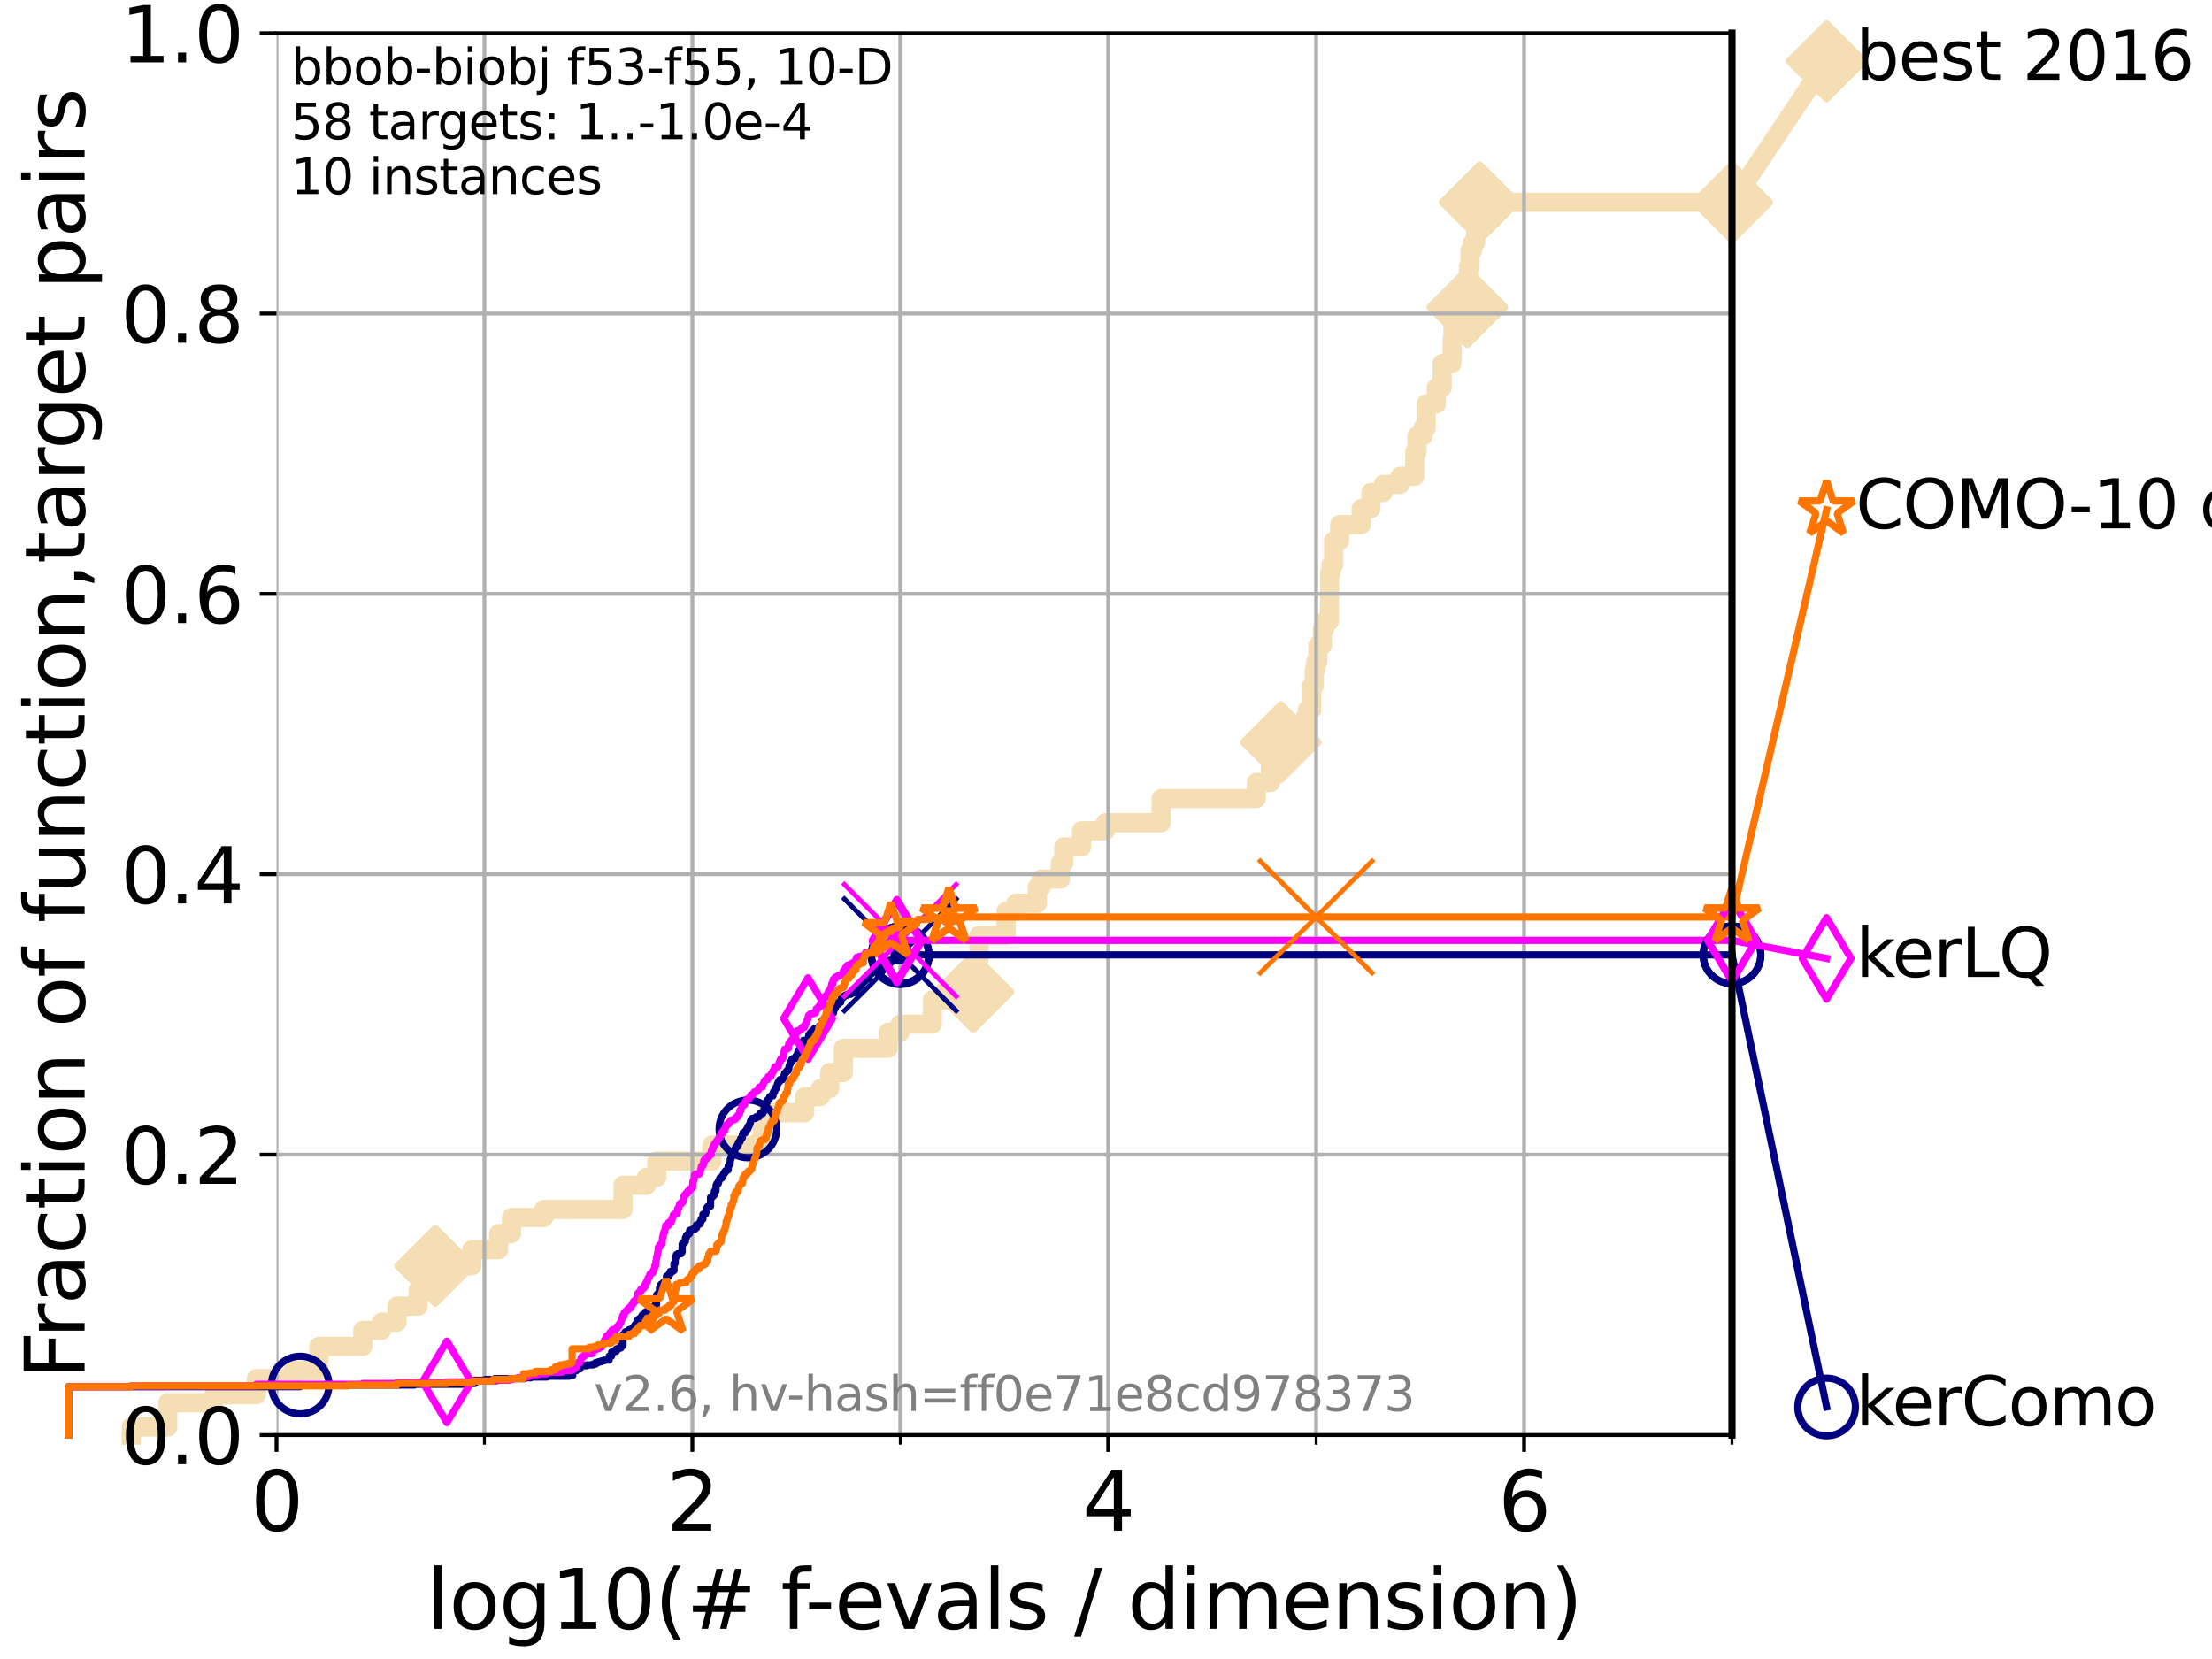 <?xml version="1.0" encoding="utf-8" standalone="no"?>
<!DOCTYPE svg PUBLIC "-//W3C//DTD SVG 1.1//EN"
  "http://www.w3.org/Graphics/SVG/1.1/DTD/svg11.dtd">
<svg xmlns:xlink="http://www.w3.org/1999/xlink" width="460.8pt" height="345.6pt" viewBox="0 0 460.8 345.6" xmlns="http://www.w3.org/2000/svg" version="1.1">
 <defs>
  <style type="text/css">*{stroke-linejoin: round; stroke-linecap: butt}</style>
 </defs>
 <g id="figure_1">
  <g id="patch_1">
   <path d="M 0 345.6 
L 460.8 345.6 
L 460.8 0 
L 0 0 
z
" style="fill: #ffffff"/>
  </g>
  <g id="axes_1">
   <g id="patch_2">
    <path d="M 57.6 298.944 
L 360.806 298.944 
L 360.806 6.912 
L 57.6 6.912 
z
" style="fill: #ffffff"/>
   </g>
   <g id="line2d_1">
    <path d="M 27.324 298.944 
L 27.324 297.266 
L 34.951 297.266 
L 34.951 292.231 
L 44.561 292.231 
L 44.561 290.552 
L 53.402 290.552 
L 53.402 287.196 
L 61.03 287.196 
L 61.03 285.517 
L 66.441 285.517 
L 66.441 280.482 
L 75.575 280.482 
L 75.575 277.126 
L 79.481 277.126 
L 79.481 275.447 
L 82.713 275.447 
L 82.713 272.09 
L 87.108 272.09 
L 87.108 268.734 
L 90.668 268.734 
L 90.668 263.699 
L 98.295 263.699 
L 98.295 260.342 
L 103.869 260.342 
L 103.869 256.985 
L 106.561 256.985 
L 106.561 253.629 
L 113.284 253.629 
L 113.284 251.95 
L 129.786 251.95 
L 129.786 246.915 
L 134.684 246.915 
L 134.684 245.237 
L 136.837 245.237 
L 136.837 241.88 
L 148.322 241.88 
L 148.322 238.524 
L 158.743 238.524 
L 158.743 233.489 
L 159.809 233.489 
L 159.809 231.81 
L 167.629 231.81 
L 167.629 228.454 
L 170.901 228.454 
L 170.901 226.775 
L 172.839 226.775 
L 172.839 223.418 
L 175.688 223.418 
L 175.688 218.383 
L 185.027 218.383 
L 185.027 215.027 
L 187.497 215.027 
L 187.497 213.348 
L 194.216 213.348 
L 194.216 208.313 
L 198.402 208.313 
L 198.402 206.635 
L 202.749 206.635 
L 202.749 203.278 
L 203.438 203.278 
L 203.438 199.922 
L 203.934 199.922 
L 203.934 194.887 
L 209.578 194.887 
L 209.578 189.852 
L 211.658 189.852 
L 211.658 188.173 
L 216.102 188.173 
L 216.102 184.817 
L 216.876 184.817 
L 216.876 183.138 
L 220.903 183.138 
L 220.903 179.782 
L 221.609 179.782 
L 221.609 176.425 
L 225.315 176.425 
L 225.315 173.068 
L 230.282 173.068 
L 230.282 171.39 
L 241.895 171.39 
L 241.895 166.355 
L 261.729 166.355 
L 261.729 162.998 
L 264.654 162.998 
L 264.654 157.963 
L 266.842 157.963 
L 266.842 154.606 
L 271.87 154.606 
L 271.87 149.571 
L 272.337 149.571 
L 272.337 147.893 
L 273.239 147.893 
L 273.239 142.858 
L 273.777 142.858 
L 273.777 139.501 
L 274.098 139.501 
L 274.098 137.823 
L 274.539 137.823 
L 274.539 134.466 
L 275.446 134.466 
L 275.446 131.11 
L 275.888 131.11 
L 275.888 129.431 
L 276.931 129.431 
L 277 119.361 
L 277.281 119.361 
L 277.281 117.683 
L 277.816 117.683 
L 277.816 112.648 
L 279.062 112.648 
L 279.062 109.291 
L 283.558 109.291 
L 283.558 105.934 
L 285.588 105.934 
L 285.588 102.578 
L 288.165 102.578 
L 288.165 100.899 
L 291.654 100.899 
L 291.654 99.221 
L 294.721 99.221 
L 294.721 94.186 
L 295.182 94.186 
L 295.182 90.829 
L 296.428 90.829 
L 296.428 89.151 
L 297.1 89.151 
L 297.1 84.116 
L 299.202 84.116 
L 299.202 80.759 
L 300.417 80.759 
L 300.417 75.724 
L 302.466 75.724 
L 302.54 70.689 
L 302.676 70.689 
L 302.676 65.654 
L 305.402 65.654 
L 305.402 63.976 
L 305.679 63.976 
L 305.679 58.941 
L 305.906 58.941 
L 305.906 55.584 
L 306.229 55.584 
L 306.229 52.227 
L 306.751 52.227 
L 306.751 50.549 
L 307.395 50.549 
L 307.395 47.192 
L 308.27 47.192 
L 308.27 42.157 
L 360.806 42.157 
L 360.806 42.157 
" style="fill: none; stroke: #f5deb3; stroke-width: 4; stroke-linecap: square"/>
   </g>
   <g id="line2d_2">
    <defs>
     <path id="m6cd63bd468" d="M -0 7.778 
L 7.778 0 
L 0 -7.778 
L -7.778 -0 
z
" style="stroke: #f5deb3; stroke-width: 1.5; stroke-linejoin: miter"/>
    </defs>
    <g>
     <use xlink:href="#m6cd63bd468" x="90.668" y="263.699" style="fill: #f5deb3; stroke: #f5deb3; stroke-width: 1.5; stroke-linejoin: miter"/>
     <use xlink:href="#m6cd63bd468" x="202.749" y="206.635" style="fill: #f5deb3; stroke: #f5deb3; stroke-width: 1.5; stroke-linejoin: miter"/>
     <use xlink:href="#m6cd63bd468" x="266.842" y="154.606" style="fill: #f5deb3; stroke: #f5deb3; stroke-width: 1.5; stroke-linejoin: miter"/>
     <use xlink:href="#m6cd63bd468" x="305.679" y="63.976" style="fill: #f5deb3; stroke: #f5deb3; stroke-width: 1.5; stroke-linejoin: miter"/>
     <use xlink:href="#m6cd63bd468" x="308.27" y="42.157" style="fill: #f5deb3; stroke: #f5deb3; stroke-width: 1.5; stroke-linejoin: miter"/>
     <use xlink:href="#m6cd63bd468" x="360.806" y="42.157" style="fill: #f5deb3; stroke: #f5deb3; stroke-width: 1.5; stroke-linejoin: miter"/>
    </g>
   </g>
   <g id="line2d_3">
    <path style="fill: none; stroke: #f5deb3; stroke-width: 4; stroke-linecap: square"/>
    <g/>
   </g>
   <g id="line2d_4">
    <path d="M 360.806 42.157 
L 380.515 12.753 
" style="fill: none; stroke: #f5deb3; stroke-width: 4; stroke-linecap: square"/>
    <g>
     <use xlink:href="#m6cd63bd468" x="360.806" y="42.157" style="fill: #f5deb3; stroke: #f5deb3; stroke-width: 1.5; stroke-linejoin: miter"/>
     <use xlink:href="#m6cd63bd468" x="380.515" y="12.753" style="fill: #f5deb3; stroke: #f5deb3; stroke-width: 1.5; stroke-linejoin: miter"/>
    </g>
   </g>
   <g id="matplotlib.axis_1">
    <g id="xtick_1">
     <g id="line2d_5">
      <path d="M 57.6 298.944 
L 57.6 6.912 
" clip-path="url(#pf3edbc5397)" style="fill: none; stroke: #b0b0b0; stroke-width: 0.8; stroke-linecap: square"/>
     </g>
     <g id="line2d_6">
      <defs>
       <path id="m9a07fbc1f5" d="M 0 0 
L 0 3.5 
" style="stroke: #000000; stroke-width: 0.8"/>
      </defs>
      <g>
       <use xlink:href="#m9a07fbc1f5" x="57.6" y="298.944" style="stroke: #000000; stroke-width: 0.8"/>
      </g>
     </g>
     <g id="text_1">
      <!-- 0 -->
      <g transform="translate(52.192 318.861) scale(0.17 -0.17)">
       <defs>
        <path id="DejaVuSans-30" d="M 2034 4250 
Q 1547 4250 1301 3770 
Q 1056 3291 1056 2328 
Q 1056 1369 1301 889 
Q 1547 409 2034 409 
Q 2525 409 2770 889 
Q 3016 1369 3016 2328 
Q 3016 3291 2770 3770 
Q 2525 4250 2034 4250 
z
M 2034 4750 
Q 2819 4750 3233 4129 
Q 3647 3509 3647 2328 
Q 3647 1150 3233 529 
Q 2819 -91 2034 -91 
Q 1250 -91 836 529 
Q 422 1150 422 2328 
Q 422 3509 836 4129 
Q 1250 4750 2034 4750 
z
" transform="scale(0.016)"/>
       </defs>
       <use xlink:href="#DejaVuSans-30"/>
      </g>
     </g>
    </g>
    <g id="xtick_2">
     <g id="line2d_7">
      <path d="M 144.23 298.944 
L 144.23 6.912 
" clip-path="url(#pf3edbc5397)" style="fill: none; stroke: #b0b0b0; stroke-width: 0.8; stroke-linecap: square"/>
     </g>
     <g id="line2d_8">
      <g>
       <use xlink:href="#m9a07fbc1f5" x="144.23" y="298.944" style="stroke: #000000; stroke-width: 0.8"/>
      </g>
     </g>
     <g id="text_2">
      <!-- 2 -->
      <g transform="translate(138.822 318.861) scale(0.17 -0.17)">
       <defs>
        <path id="DejaVuSans-32" d="M 1228 531 
L 3431 531 
L 3431 0 
L 469 0 
L 469 531 
Q 828 903 1448 1529 
Q 2069 2156 2228 2338 
Q 2531 2678 2651 2914 
Q 2772 3150 2772 3378 
Q 2772 3750 2511 3984 
Q 2250 4219 1831 4219 
Q 1534 4219 1204 4116 
Q 875 4013 500 3803 
L 500 4441 
Q 881 4594 1212 4672 
Q 1544 4750 1819 4750 
Q 2544 4750 2975 4387 
Q 3406 4025 3406 3419 
Q 3406 3131 3298 2873 
Q 3191 2616 2906 2266 
Q 2828 2175 2409 1742 
Q 1991 1309 1228 531 
z
" transform="scale(0.016)"/>
       </defs>
       <use xlink:href="#DejaVuSans-32"/>
      </g>
     </g>
    </g>
    <g id="xtick_3">
     <g id="line2d_9">
      <path d="M 230.861 298.944 
L 230.861 6.912 
" clip-path="url(#pf3edbc5397)" style="fill: none; stroke: #b0b0b0; stroke-width: 0.8; stroke-linecap: square"/>
     </g>
     <g id="line2d_10">
      <g>
       <use xlink:href="#m9a07fbc1f5" x="230.861" y="298.944" style="stroke: #000000; stroke-width: 0.8"/>
      </g>
     </g>
     <g id="text_3">
      <!-- 4 -->
      <g transform="translate(225.453 318.861) scale(0.17 -0.17)">
       <defs>
        <path id="DejaVuSans-34" d="M 2419 4116 
L 825 1625 
L 2419 1625 
L 2419 4116 
z
M 2253 4666 
L 3047 4666 
L 3047 1625 
L 3713 1625 
L 3713 1100 
L 3047 1100 
L 3047 0 
L 2419 0 
L 2419 1100 
L 313 1100 
L 313 1709 
L 2253 4666 
z
" transform="scale(0.016)"/>
       </defs>
       <use xlink:href="#DejaVuSans-34"/>
      </g>
     </g>
    </g>
    <g id="xtick_4">
     <g id="line2d_11">
      <path d="M 317.491 298.944 
L 317.491 6.912 
" clip-path="url(#pf3edbc5397)" style="fill: none; stroke: #b0b0b0; stroke-width: 0.8; stroke-linecap: square"/>
     </g>
     <g id="line2d_12">
      <g>
       <use xlink:href="#m9a07fbc1f5" x="317.491" y="298.944" style="stroke: #000000; stroke-width: 0.8"/>
      </g>
     </g>
     <g id="text_4">
      <!-- 6 -->
      <g transform="translate(312.083 318.861) scale(0.17 -0.17)">
       <defs>
        <path id="DejaVuSans-36" d="M 2113 2584 
Q 1688 2584 1439 2293 
Q 1191 2003 1191 1497 
Q 1191 994 1439 701 
Q 1688 409 2113 409 
Q 2538 409 2786 701 
Q 3034 994 3034 1497 
Q 3034 2003 2786 2293 
Q 2538 2584 2113 2584 
z
M 3366 4563 
L 3366 3988 
Q 3128 4100 2886 4159 
Q 2644 4219 2406 4219 
Q 1781 4219 1451 3797 
Q 1122 3375 1075 2522 
Q 1259 2794 1537 2939 
Q 1816 3084 2150 3084 
Q 2853 3084 3261 2657 
Q 3669 2231 3669 1497 
Q 3669 778 3244 343 
Q 2819 -91 2113 -91 
Q 1303 -91 875 529 
Q 447 1150 447 2328 
Q 447 3434 972 4092 
Q 1497 4750 2381 4750 
Q 2619 4750 2861 4703 
Q 3103 4656 3366 4563 
z
" transform="scale(0.016)"/>
       </defs>
       <use xlink:href="#DejaVuSans-36"/>
      </g>
     </g>
    </g>
    <g id="xtick_5">
     <g id="line2d_13">
      <path d="M 100.915 298.944 
L 100.915 6.912 
" clip-path="url(#pf3edbc5397)" style="fill: none; stroke: #b0b0b0; stroke-width: 0.8; stroke-linecap: square"/>
     </g>
     <g id="line2d_14">
      <defs>
       <path id="mf8f6c72b8a" d="M 0 0 
L 0 2 
" style="stroke: #000000; stroke-width: 0.6"/>
      </defs>
      <g>
       <use xlink:href="#mf8f6c72b8a" x="100.915" y="298.944" style="stroke: #000000; stroke-width: 0.6"/>
      </g>
     </g>
    </g>
    <g id="xtick_6">
     <g id="line2d_15">
      <path d="M 187.546 298.944 
L 187.546 6.912 
" clip-path="url(#pf3edbc5397)" style="fill: none; stroke: #b0b0b0; stroke-width: 0.8; stroke-linecap: square"/>
     </g>
     <g id="line2d_16">
      <g>
       <use xlink:href="#mf8f6c72b8a" x="187.546" y="298.944" style="stroke: #000000; stroke-width: 0.6"/>
      </g>
     </g>
    </g>
    <g id="xtick_7">
     <g id="line2d_17">
      <path d="M 274.176 298.944 
L 274.176 6.912 
" clip-path="url(#pf3edbc5397)" style="fill: none; stroke: #b0b0b0; stroke-width: 0.8; stroke-linecap: square"/>
     </g>
     <g id="line2d_18">
      <g>
       <use xlink:href="#mf8f6c72b8a" x="274.176" y="298.944" style="stroke: #000000; stroke-width: 0.6"/>
      </g>
     </g>
    </g>
    <g id="xtick_8">
     <g id="line2d_19">
      <path d="M 360.806 298.944 
L 360.806 6.912 
" clip-path="url(#pf3edbc5397)" style="fill: none; stroke: #b0b0b0; stroke-width: 0.8; stroke-linecap: square"/>
     </g>
     <g id="line2d_20">
      <g>
       <use xlink:href="#mf8f6c72b8a" x="360.806" y="298.944" style="stroke: #000000; stroke-width: 0.6"/>
      </g>
     </g>
    </g>
    <g id="text_5">
     <!-- log10(# f-evals / dimension) -->
     <g transform="translate(88.823 339.314) scale(0.17 -0.17)">
      <defs>
       <path id="DejaVuSans-6c" d="M 603 4863 
L 1178 4863 
L 1178 0 
L 603 0 
L 603 4863 
z
" transform="scale(0.016)"/>
       <path id="DejaVuSans-6f" d="M 1959 3097 
Q 1497 3097 1228 2736 
Q 959 2375 959 1747 
Q 959 1119 1226 758 
Q 1494 397 1959 397 
Q 2419 397 2687 759 
Q 2956 1122 2956 1747 
Q 2956 2369 2687 2733 
Q 2419 3097 1959 3097 
z
M 1959 3584 
Q 2709 3584 3137 3096 
Q 3566 2609 3566 1747 
Q 3566 888 3137 398 
Q 2709 -91 1959 -91 
Q 1206 -91 779 398 
Q 353 888 353 1747 
Q 353 2609 779 3096 
Q 1206 3584 1959 3584 
z
" transform="scale(0.016)"/>
       <path id="DejaVuSans-67" d="M 2906 1791 
Q 2906 2416 2648 2759 
Q 2391 3103 1925 3103 
Q 1463 3103 1205 2759 
Q 947 2416 947 1791 
Q 947 1169 1205 825 
Q 1463 481 1925 481 
Q 2391 481 2648 825 
Q 2906 1169 2906 1791 
z
M 3481 434 
Q 3481 -459 3084 -895 
Q 2688 -1331 1869 -1331 
Q 1566 -1331 1297 -1286 
Q 1028 -1241 775 -1147 
L 775 -588 
Q 1028 -725 1275 -790 
Q 1522 -856 1778 -856 
Q 2344 -856 2625 -561 
Q 2906 -266 2906 331 
L 2906 616 
Q 2728 306 2450 153 
Q 2172 0 1784 0 
Q 1141 0 747 490 
Q 353 981 353 1791 
Q 353 2603 747 3093 
Q 1141 3584 1784 3584 
Q 2172 3584 2450 3431 
Q 2728 3278 2906 2969 
L 2906 3500 
L 3481 3500 
L 3481 434 
z
" transform="scale(0.016)"/>
       <path id="DejaVuSans-31" d="M 794 531 
L 1825 531 
L 1825 4091 
L 703 3866 
L 703 4441 
L 1819 4666 
L 2450 4666 
L 2450 531 
L 3481 531 
L 3481 0 
L 794 0 
L 794 531 
z
" transform="scale(0.016)"/>
       <path id="DejaVuSans-28" d="M 1984 4856 
Q 1566 4138 1362 3434 
Q 1159 2731 1159 2009 
Q 1159 1288 1364 580 
Q 1569 -128 1984 -844 
L 1484 -844 
Q 1016 -109 783 600 
Q 550 1309 550 2009 
Q 550 2706 781 3412 
Q 1013 4119 1484 4856 
L 1984 4856 
z
" transform="scale(0.016)"/>
       <path id="DejaVuSans-23" d="M 3272 2816 
L 2363 2816 
L 2100 1772 
L 3016 1772 
L 3272 2816 
z
M 2803 4594 
L 2478 3297 
L 3391 3297 
L 3719 4594 
L 4219 4594 
L 3897 3297 
L 4872 3297 
L 4872 2816 
L 3775 2816 
L 3519 1772 
L 4513 1772 
L 4513 1294 
L 3397 1294 
L 3072 0 
L 2572 0 
L 2894 1294 
L 1978 1294 
L 1656 0 
L 1153 0 
L 1478 1294 
L 494 1294 
L 494 1772 
L 1594 1772 
L 1856 2816 
L 850 2816 
L 850 3297 
L 1978 3297 
L 2297 4594 
L 2803 4594 
z
" transform="scale(0.016)"/>
       <path id="DejaVuSans-20" transform="scale(0.016)"/>
       <path id="DejaVuSans-66" d="M 2375 4863 
L 2375 4384 
L 1825 4384 
Q 1516 4384 1395 4259 
Q 1275 4134 1275 3809 
L 1275 3500 
L 2222 3500 
L 2222 3053 
L 1275 3053 
L 1275 0 
L 697 0 
L 697 3053 
L 147 3053 
L 147 3500 
L 697 3500 
L 697 3744 
Q 697 4328 969 4595 
Q 1241 4863 1831 4863 
L 2375 4863 
z
" transform="scale(0.016)"/>
       <path id="DejaVuSans-2d" d="M 313 2009 
L 1997 2009 
L 1997 1497 
L 313 1497 
L 313 2009 
z
" transform="scale(0.016)"/>
       <path id="DejaVuSans-65" d="M 3597 1894 
L 3597 1613 
L 953 1613 
Q 991 1019 1311 708 
Q 1631 397 2203 397 
Q 2534 397 2845 478 
Q 3156 559 3463 722 
L 3463 178 
Q 3153 47 2828 -22 
Q 2503 -91 2169 -91 
Q 1331 -91 842 396 
Q 353 884 353 1716 
Q 353 2575 817 3079 
Q 1281 3584 2069 3584 
Q 2775 3584 3186 3129 
Q 3597 2675 3597 1894 
z
M 3022 2063 
Q 3016 2534 2758 2815 
Q 2500 3097 2075 3097 
Q 1594 3097 1305 2825 
Q 1016 2553 972 2059 
L 3022 2063 
z
" transform="scale(0.016)"/>
       <path id="DejaVuSans-76" d="M 191 3500 
L 800 3500 
L 1894 563 
L 2988 3500 
L 3597 3500 
L 2284 0 
L 1503 0 
L 191 3500 
z
" transform="scale(0.016)"/>
       <path id="DejaVuSans-61" d="M 2194 1759 
Q 1497 1759 1228 1600 
Q 959 1441 959 1056 
Q 959 750 1161 570 
Q 1363 391 1709 391 
Q 2188 391 2477 730 
Q 2766 1069 2766 1631 
L 2766 1759 
L 2194 1759 
z
M 3341 1997 
L 3341 0 
L 2766 0 
L 2766 531 
Q 2569 213 2275 61 
Q 1981 -91 1556 -91 
Q 1019 -91 701 211 
Q 384 513 384 1019 
Q 384 1609 779 1909 
Q 1175 2209 1959 2209 
L 2766 2209 
L 2766 2266 
Q 2766 2663 2505 2880 
Q 2244 3097 1772 3097 
Q 1472 3097 1187 3025 
Q 903 2953 641 2809 
L 641 3341 
Q 956 3463 1253 3523 
Q 1550 3584 1831 3584 
Q 2591 3584 2966 3190 
Q 3341 2797 3341 1997 
z
" transform="scale(0.016)"/>
       <path id="DejaVuSans-73" d="M 2834 3397 
L 2834 2853 
Q 2591 2978 2328 3040 
Q 2066 3103 1784 3103 
Q 1356 3103 1142 2972 
Q 928 2841 928 2578 
Q 928 2378 1081 2264 
Q 1234 2150 1697 2047 
L 1894 2003 
Q 2506 1872 2764 1633 
Q 3022 1394 3022 966 
Q 3022 478 2636 193 
Q 2250 -91 1575 -91 
Q 1294 -91 989 -36 
Q 684 19 347 128 
L 347 722 
Q 666 556 975 473 
Q 1284 391 1588 391 
Q 1994 391 2212 530 
Q 2431 669 2431 922 
Q 2431 1156 2273 1281 
Q 2116 1406 1581 1522 
L 1381 1569 
Q 847 1681 609 1914 
Q 372 2147 372 2553 
Q 372 3047 722 3315 
Q 1072 3584 1716 3584 
Q 2034 3584 2315 3537 
Q 2597 3491 2834 3397 
z
" transform="scale(0.016)"/>
       <path id="DejaVuSans-2f" d="M 1625 4666 
L 2156 4666 
L 531 -594 
L 0 -594 
L 1625 4666 
z
" transform="scale(0.016)"/>
       <path id="DejaVuSans-64" d="M 2906 2969 
L 2906 4863 
L 3481 4863 
L 3481 0 
L 2906 0 
L 2906 525 
Q 2725 213 2448 61 
Q 2172 -91 1784 -91 
Q 1150 -91 751 415 
Q 353 922 353 1747 
Q 353 2572 751 3078 
Q 1150 3584 1784 3584 
Q 2172 3584 2448 3432 
Q 2725 3281 2906 2969 
z
M 947 1747 
Q 947 1113 1208 752 
Q 1469 391 1925 391 
Q 2381 391 2643 752 
Q 2906 1113 2906 1747 
Q 2906 2381 2643 2742 
Q 2381 3103 1925 3103 
Q 1469 3103 1208 2742 
Q 947 2381 947 1747 
z
" transform="scale(0.016)"/>
       <path id="DejaVuSans-69" d="M 603 3500 
L 1178 3500 
L 1178 0 
L 603 0 
L 603 3500 
z
M 603 4863 
L 1178 4863 
L 1178 4134 
L 603 4134 
L 603 4863 
z
" transform="scale(0.016)"/>
       <path id="DejaVuSans-6d" d="M 3328 2828 
Q 3544 3216 3844 3400 
Q 4144 3584 4550 3584 
Q 5097 3584 5394 3201 
Q 5691 2819 5691 2113 
L 5691 0 
L 5113 0 
L 5113 2094 
Q 5113 2597 4934 2840 
Q 4756 3084 4391 3084 
Q 3944 3084 3684 2787 
Q 3425 2491 3425 1978 
L 3425 0 
L 2847 0 
L 2847 2094 
Q 2847 2600 2669 2842 
Q 2491 3084 2119 3084 
Q 1678 3084 1418 2786 
Q 1159 2488 1159 1978 
L 1159 0 
L 581 0 
L 581 3500 
L 1159 3500 
L 1159 2956 
Q 1356 3278 1631 3431 
Q 1906 3584 2284 3584 
Q 2666 3584 2933 3390 
Q 3200 3197 3328 2828 
z
" transform="scale(0.016)"/>
       <path id="DejaVuSans-6e" d="M 3513 2113 
L 3513 0 
L 2938 0 
L 2938 2094 
Q 2938 2591 2744 2837 
Q 2550 3084 2163 3084 
Q 1697 3084 1428 2787 
Q 1159 2491 1159 1978 
L 1159 0 
L 581 0 
L 581 3500 
L 1159 3500 
L 1159 2956 
Q 1366 3272 1645 3428 
Q 1925 3584 2291 3584 
Q 2894 3584 3203 3211 
Q 3513 2838 3513 2113 
z
" transform="scale(0.016)"/>
       <path id="DejaVuSans-29" d="M 513 4856 
L 1013 4856 
Q 1481 4119 1714 3412 
Q 1947 2706 1947 2009 
Q 1947 1309 1714 600 
Q 1481 -109 1013 -844 
L 513 -844 
Q 928 -128 1133 580 
Q 1338 1288 1338 2009 
Q 1338 2731 1133 3434 
Q 928 4138 513 4856 
z
" transform="scale(0.016)"/>
      </defs>
      <use xlink:href="#DejaVuSans-6c"/>
      <use xlink:href="#DejaVuSans-6f" x="27.783"/>
      <use xlink:href="#DejaVuSans-67" x="88.965"/>
      <use xlink:href="#DejaVuSans-31" x="152.441"/>
      <use xlink:href="#DejaVuSans-30" x="216.064"/>
      <use xlink:href="#DejaVuSans-28" x="279.688"/>
      <use xlink:href="#DejaVuSans-23" x="318.701"/>
      <use xlink:href="#DejaVuSans-20" x="402.49"/>
      <use xlink:href="#DejaVuSans-66" x="434.277"/>
      <use xlink:href="#DejaVuSans-2d" x="463.982"/>
      <use xlink:href="#DejaVuSans-65" x="500.066"/>
      <use xlink:href="#DejaVuSans-76" x="561.59"/>
      <use xlink:href="#DejaVuSans-61" x="620.77"/>
      <use xlink:href="#DejaVuSans-6c" x="682.049"/>
      <use xlink:href="#DejaVuSans-73" x="709.832"/>
      <use xlink:href="#DejaVuSans-20" x="761.932"/>
      <use xlink:href="#DejaVuSans-2f" x="793.719"/>
      <use xlink:href="#DejaVuSans-20" x="827.41"/>
      <use xlink:href="#DejaVuSans-64" x="859.197"/>
      <use xlink:href="#DejaVuSans-69" x="922.674"/>
      <use xlink:href="#DejaVuSans-6d" x="950.457"/>
      <use xlink:href="#DejaVuSans-65" x="1047.869"/>
      <use xlink:href="#DejaVuSans-6e" x="1109.393"/>
      <use xlink:href="#DejaVuSans-73" x="1172.771"/>
      <use xlink:href="#DejaVuSans-69" x="1224.871"/>
      <use xlink:href="#DejaVuSans-6f" x="1252.654"/>
      <use xlink:href="#DejaVuSans-6e" x="1313.836"/>
      <use xlink:href="#DejaVuSans-29" x="1377.215"/>
     </g>
    </g>
   </g>
   <g id="matplotlib.axis_2">
    <g id="ytick_1">
     <g id="line2d_21">
      <path d="M 57.6 298.944 
L 360.806 298.944 
" clip-path="url(#pf3edbc5397)" style="fill: none; stroke: #b0b0b0; stroke-width: 0.8; stroke-linecap: square"/>
     </g>
     <g id="line2d_22">
      <defs>
       <path id="m60ffdd60f5" d="M 0 0 
L -3.5 0 
" style="stroke: #000000; stroke-width: 0.8"/>
      </defs>
      <g>
       <use xlink:href="#m60ffdd60f5" x="57.6" y="298.944" style="stroke: #000000; stroke-width: 0.8"/>
      </g>
     </g>
     <g id="text_6">
      <!-- 0.0 -->
      <g transform="translate(25.155 305.023) scale(0.16 -0.16)">
       <defs>
        <path id="DejaVuSans-2e" d="M 684 794 
L 1344 794 
L 1344 0 
L 684 0 
L 684 794 
z
" transform="scale(0.016)"/>
       </defs>
       <use xlink:href="#DejaVuSans-30"/>
       <use xlink:href="#DejaVuSans-2e" x="63.623"/>
       <use xlink:href="#DejaVuSans-30" x="95.41"/>
      </g>
     </g>
    </g>
    <g id="ytick_2">
     <g id="line2d_23">
      <path d="M 57.6 240.538 
L 360.806 240.538 
" clip-path="url(#pf3edbc5397)" style="fill: none; stroke: #b0b0b0; stroke-width: 0.8; stroke-linecap: square"/>
     </g>
     <g id="line2d_24">
      <g>
       <use xlink:href="#m60ffdd60f5" x="57.6" y="240.538" style="stroke: #000000; stroke-width: 0.8"/>
      </g>
     </g>
     <g id="text_7">
      <!-- 0.2 -->
      <g transform="translate(25.155 246.616) scale(0.16 -0.16)">
       <use xlink:href="#DejaVuSans-30"/>
       <use xlink:href="#DejaVuSans-2e" x="63.623"/>
       <use xlink:href="#DejaVuSans-32" x="95.41"/>
      </g>
     </g>
    </g>
    <g id="ytick_3">
     <g id="line2d_25">
      <path d="M 57.6 182.131 
L 360.806 182.131 
" clip-path="url(#pf3edbc5397)" style="fill: none; stroke: #b0b0b0; stroke-width: 0.8; stroke-linecap: square"/>
     </g>
     <g id="line2d_26">
      <g>
       <use xlink:href="#m60ffdd60f5" x="57.6" y="182.131" style="stroke: #000000; stroke-width: 0.8"/>
      </g>
     </g>
     <g id="text_8">
      <!-- 0.4 -->
      <g transform="translate(25.155 188.21) scale(0.16 -0.16)">
       <use xlink:href="#DejaVuSans-30"/>
       <use xlink:href="#DejaVuSans-2e" x="63.623"/>
       <use xlink:href="#DejaVuSans-34" x="95.41"/>
      </g>
     </g>
    </g>
    <g id="ytick_4">
     <g id="line2d_27">
      <path d="M 57.6 123.725 
L 360.806 123.725 
" clip-path="url(#pf3edbc5397)" style="fill: none; stroke: #b0b0b0; stroke-width: 0.8; stroke-linecap: square"/>
     </g>
     <g id="line2d_28">
      <g>
       <use xlink:href="#m60ffdd60f5" x="57.6" y="123.725" style="stroke: #000000; stroke-width: 0.8"/>
      </g>
     </g>
     <g id="text_9">
      <!-- 0.6 -->
      <g transform="translate(25.155 129.804) scale(0.16 -0.16)">
       <use xlink:href="#DejaVuSans-30"/>
       <use xlink:href="#DejaVuSans-2e" x="63.623"/>
       <use xlink:href="#DejaVuSans-36" x="95.41"/>
      </g>
     </g>
    </g>
    <g id="ytick_5">
     <g id="line2d_29">
      <path d="M 57.6 65.318 
L 360.806 65.318 
" clip-path="url(#pf3edbc5397)" style="fill: none; stroke: #b0b0b0; stroke-width: 0.8; stroke-linecap: square"/>
     </g>
     <g id="line2d_30">
      <g>
       <use xlink:href="#m60ffdd60f5" x="57.6" y="65.318" style="stroke: #000000; stroke-width: 0.8"/>
      </g>
     </g>
     <g id="text_10">
      <!-- 0.8 -->
      <g transform="translate(25.155 71.397) scale(0.16 -0.16)">
       <defs>
        <path id="DejaVuSans-38" d="M 2034 2216 
Q 1584 2216 1326 1975 
Q 1069 1734 1069 1313 
Q 1069 891 1326 650 
Q 1584 409 2034 409 
Q 2484 409 2743 651 
Q 3003 894 3003 1313 
Q 3003 1734 2745 1975 
Q 2488 2216 2034 2216 
z
M 1403 2484 
Q 997 2584 770 2862 
Q 544 3141 544 3541 
Q 544 4100 942 4425 
Q 1341 4750 2034 4750 
Q 2731 4750 3128 4425 
Q 3525 4100 3525 3541 
Q 3525 3141 3298 2862 
Q 3072 2584 2669 2484 
Q 3125 2378 3379 2068 
Q 3634 1759 3634 1313 
Q 3634 634 3220 271 
Q 2806 -91 2034 -91 
Q 1263 -91 848 271 
Q 434 634 434 1313 
Q 434 1759 690 2068 
Q 947 2378 1403 2484 
z
M 1172 3481 
Q 1172 3119 1398 2916 
Q 1625 2713 2034 2713 
Q 2441 2713 2670 2916 
Q 2900 3119 2900 3481 
Q 2900 3844 2670 4047 
Q 2441 4250 2034 4250 
Q 1625 4250 1398 4047 
Q 1172 3844 1172 3481 
z
" transform="scale(0.016)"/>
       </defs>
       <use xlink:href="#DejaVuSans-30"/>
       <use xlink:href="#DejaVuSans-2e" x="63.623"/>
       <use xlink:href="#DejaVuSans-38" x="95.41"/>
      </g>
     </g>
    </g>
    <g id="ytick_6">
     <g id="line2d_31">
      <path d="M 57.6 6.912 
L 360.806 6.912 
" clip-path="url(#pf3edbc5397)" style="fill: none; stroke: #b0b0b0; stroke-width: 0.8; stroke-linecap: square"/>
     </g>
     <g id="line2d_32">
      <g>
       <use xlink:href="#m60ffdd60f5" x="57.6" y="6.912" style="stroke: #000000; stroke-width: 0.8"/>
      </g>
     </g>
     <g id="text_11">
      <!-- 1.0 -->
      <g transform="translate(25.155 12.991) scale(0.16 -0.16)">
       <use xlink:href="#DejaVuSans-31"/>
       <use xlink:href="#DejaVuSans-2e" x="63.623"/>
       <use xlink:href="#DejaVuSans-30" x="95.41"/>
      </g>
     </g>
    </g>
    <g id="text_12">
     <!-- Fraction of function,target pairs -->
     <g transform="translate(17.62 287.313) rotate(-90) scale(0.17 -0.17)">
      <defs>
       <path id="DejaVuSans-46" d="M 628 4666 
L 3309 4666 
L 3309 4134 
L 1259 4134 
L 1259 2759 
L 3109 2759 
L 3109 2228 
L 1259 2228 
L 1259 0 
L 628 0 
L 628 4666 
z
" transform="scale(0.016)"/>
       <path id="DejaVuSans-72" d="M 2631 2963 
Q 2534 3019 2420 3045 
Q 2306 3072 2169 3072 
Q 1681 3072 1420 2755 
Q 1159 2438 1159 1844 
L 1159 0 
L 581 0 
L 581 3500 
L 1159 3500 
L 1159 2956 
Q 1341 3275 1631 3429 
Q 1922 3584 2338 3584 
Q 2397 3584 2469 3576 
Q 2541 3569 2628 3553 
L 2631 2963 
z
" transform="scale(0.016)"/>
       <path id="DejaVuSans-63" d="M 3122 3366 
L 3122 2828 
Q 2878 2963 2633 3030 
Q 2388 3097 2138 3097 
Q 1578 3097 1268 2742 
Q 959 2388 959 1747 
Q 959 1106 1268 751 
Q 1578 397 2138 397 
Q 2388 397 2633 464 
Q 2878 531 3122 666 
L 3122 134 
Q 2881 22 2623 -34 
Q 2366 -91 2075 -91 
Q 1284 -91 818 406 
Q 353 903 353 1747 
Q 353 2603 823 3093 
Q 1294 3584 2113 3584 
Q 2378 3584 2631 3529 
Q 2884 3475 3122 3366 
z
" transform="scale(0.016)"/>
       <path id="DejaVuSans-74" d="M 1172 4494 
L 1172 3500 
L 2356 3500 
L 2356 3053 
L 1172 3053 
L 1172 1153 
Q 1172 725 1289 603 
Q 1406 481 1766 481 
L 2356 481 
L 2356 0 
L 1766 0 
Q 1100 0 847 248 
Q 594 497 594 1153 
L 594 3053 
L 172 3053 
L 172 3500 
L 594 3500 
L 594 4494 
L 1172 4494 
z
" transform="scale(0.016)"/>
       <path id="DejaVuSans-75" d="M 544 1381 
L 544 3500 
L 1119 3500 
L 1119 1403 
Q 1119 906 1312 657 
Q 1506 409 1894 409 
Q 2359 409 2629 706 
Q 2900 1003 2900 1516 
L 2900 3500 
L 3475 3500 
L 3475 0 
L 2900 0 
L 2900 538 
Q 2691 219 2414 64 
Q 2138 -91 1772 -91 
Q 1169 -91 856 284 
Q 544 659 544 1381 
z
M 1991 3584 
L 1991 3584 
z
" transform="scale(0.016)"/>
       <path id="DejaVuSans-2c" d="M 750 794 
L 1409 794 
L 1409 256 
L 897 -744 
L 494 -744 
L 750 256 
L 750 794 
z
" transform="scale(0.016)"/>
       <path id="DejaVuSans-70" d="M 1159 525 
L 1159 -1331 
L 581 -1331 
L 581 3500 
L 1159 3500 
L 1159 2969 
Q 1341 3281 1617 3432 
Q 1894 3584 2278 3584 
Q 2916 3584 3314 3078 
Q 3713 2572 3713 1747 
Q 3713 922 3314 415 
Q 2916 -91 2278 -91 
Q 1894 -91 1617 61 
Q 1341 213 1159 525 
z
M 3116 1747 
Q 3116 2381 2855 2742 
Q 2594 3103 2138 3103 
Q 1681 3103 1420 2742 
Q 1159 2381 1159 1747 
Q 1159 1113 1420 752 
Q 1681 391 2138 391 
Q 2594 391 2855 752 
Q 3116 1113 3116 1747 
z
" transform="scale(0.016)"/>
      </defs>
      <use xlink:href="#DejaVuSans-46"/>
      <use xlink:href="#DejaVuSans-72" x="50.27"/>
      <use xlink:href="#DejaVuSans-61" x="91.383"/>
      <use xlink:href="#DejaVuSans-63" x="152.662"/>
      <use xlink:href="#DejaVuSans-74" x="207.643"/>
      <use xlink:href="#DejaVuSans-69" x="246.852"/>
      <use xlink:href="#DejaVuSans-6f" x="274.635"/>
      <use xlink:href="#DejaVuSans-6e" x="335.816"/>
      <use xlink:href="#DejaVuSans-20" x="399.195"/>
      <use xlink:href="#DejaVuSans-6f" x="430.982"/>
      <use xlink:href="#DejaVuSans-66" x="492.164"/>
      <use xlink:href="#DejaVuSans-20" x="527.369"/>
      <use xlink:href="#DejaVuSans-66" x="559.156"/>
      <use xlink:href="#DejaVuSans-75" x="594.361"/>
      <use xlink:href="#DejaVuSans-6e" x="657.74"/>
      <use xlink:href="#DejaVuSans-63" x="721.119"/>
      <use xlink:href="#DejaVuSans-74" x="776.1"/>
      <use xlink:href="#DejaVuSans-69" x="815.309"/>
      <use xlink:href="#DejaVuSans-6f" x="843.092"/>
      <use xlink:href="#DejaVuSans-6e" x="904.273"/>
      <use xlink:href="#DejaVuSans-2c" x="967.652"/>
      <use xlink:href="#DejaVuSans-74" x="999.439"/>
      <use xlink:href="#DejaVuSans-61" x="1038.648"/>
      <use xlink:href="#DejaVuSans-72" x="1099.928"/>
      <use xlink:href="#DejaVuSans-67" x="1139.291"/>
      <use xlink:href="#DejaVuSans-65" x="1202.768"/>
      <use xlink:href="#DejaVuSans-74" x="1264.291"/>
      <use xlink:href="#DejaVuSans-20" x="1303.5"/>
      <use xlink:href="#DejaVuSans-70" x="1335.287"/>
      <use xlink:href="#DejaVuSans-61" x="1398.764"/>
      <use xlink:href="#DejaVuSans-69" x="1460.043"/>
      <use xlink:href="#DejaVuSans-72" x="1487.826"/>
      <use xlink:href="#DejaVuSans-73" x="1528.939"/>
     </g>
    </g>
   </g>
   <g id="line2d_33">
    <defs>
     <path id="m4390417909" d="M 0 1.5 
C 0.398 1.5 0.779 1.342 1.061 1.061 
C 1.342 0.779 1.5 0.398 1.5 0 
C 1.5 -0.398 1.342 -0.779 1.061 -1.061 
C 0.779 -1.342 0.398 -1.5 0 -1.5 
C -0.398 -1.5 -0.779 -1.342 -1.061 -1.061 
C -1.342 -0.779 -1.5 -0.398 -1.5 0 
C -1.5 0.398 -1.342 0.779 -1.061 1.061 
C -0.779 1.342 -0.398 1.5 0 1.5 
z
" style="stroke: #f5deb3"/>
    </defs>
    <g>
     <use xlink:href="#m4390417909" x="308.27" y="42.157" style="fill: #f5deb3; stroke: #f5deb3"/>
     <use xlink:href="#m4390417909" x="308.27" y="42.157" style="fill: #f5deb3; stroke: #f5deb3"/>
    </g>
   </g>
   <g id="line2d_34">
    <defs>
     <path id="m88a339cd69" d="M 0 1.5 
C 0.398 1.5 0.779 1.342 1.061 1.061 
C 1.342 0.779 1.5 0.398 1.5 0 
C 1.5 -0.398 1.342 -0.779 1.061 -1.061 
C 0.779 -1.342 0.398 -1.5 0 -1.5 
C -0.398 -1.5 -0.779 -1.342 -1.061 -1.061 
C -1.342 -0.779 -1.5 -0.398 -1.5 0 
C -1.5 0.398 -1.342 0.779 -1.061 1.061 
C -0.779 1.342 -0.398 1.5 0 1.5 
z
" style="stroke: #000080"/>
    </defs>
    <g>
     <use xlink:href="#m88a339cd69" x="187.527" y="198.915" style="fill: #000080; stroke: #000080"/>
     <use xlink:href="#m88a339cd69" x="187.527" y="198.915" style="fill: #000080; stroke: #000080"/>
    </g>
   </g>
   <g id="line2d_35">
    <path d="M 14.285 298.944 
L 14.285 288.874 
L 62.535 288.874 
L 62.535 288.538 
L 86.307 288.538 
L 86.307 288.37 
L 96.481 288.37 
L 96.481 288.203 
L 98.933 288.203 
L 98.933 287.531 
L 101.102 287.531 
L 101.102 287.363 
L 103.047 287.363 
L 103.047 287.196 
L 109.28 287.196 
L 109.28 287.028 
L 110.562 287.028 
L 110.562 286.86 
L 113.954 286.86 
L 113.954 286.692 
L 118.525 286.692 
L 118.525 286.524 
L 119.319 286.524 
L 119.319 285.517 
L 120.081 285.517 
L 120.081 285.182 
L 120.814 285.182 
L 120.814 284.51 
L 122.199 284.51 
L 122.199 284.342 
L 123.488 284.342 
L 123.488 284.175 
L 124.102 284.175 
L 124.102 283.839 
L 124.695 283.839 
L 124.695 283.671 
L 125.271 283.671 
L 125.271 283.503 
L 125.83 283.503 
L 125.83 283.335 
L 126.899 283.335 
L 126.899 282.496 
L 127.412 282.496 
L 127.412 281.657 
L 127.911 281.657 
L 127.911 281.489 
L 128.398 281.489 
L 128.398 280.986 
L 128.872 280.986 
L 128.872 280.818 
L 129.334 280.818 
L 129.334 280.314 
L 129.786 280.314 
L 129.786 277.965 
L 130.226 277.965 
L 130.226 277.461 
L 130.657 277.461 
L 130.657 277.293 
L 131.078 277.293 
L 131.078 276.958 
L 131.893 276.958 
L 131.893 276.454 
L 132.287 276.454 
L 132.287 275.951 
L 132.674 275.951 
L 132.674 275.112 
L 133.052 275.112 
L 133.052 274.776 
L 133.424 274.776 
L 133.424 274.44 
L 133.788 274.44 
L 133.788 273.937 
L 134.495 273.937 
L 134.495 273.265 
L 134.839 273.265 
L 134.839 273.097 
L 135.177 273.097 
L 135.177 272.93 
L 135.509 272.93 
L 135.509 272.426 
L 135.835 272.426 
L 135.835 272.258 
L 136.471 272.258 
L 136.471 271.755 
L 136.781 271.755 
L 136.781 269.741 
L 137.086 269.741 
L 137.086 269.405 
L 137.386 269.405 
L 137.386 268.23 
L 137.681 268.23 
L 137.681 267.559 
L 137.972 267.559 
L 137.972 267.391 
L 138.259 267.391 
L 138.259 267.055 
L 138.541 267.055 
L 138.541 266.888 
L 138.819 266.888 
L 138.819 265.881 
L 139.363 265.881 
L 139.363 265.377 
L 139.629 265.377 
L 139.629 264.874 
L 140.15 264.874 
L 140.15 264.706 
L 140.405 264.706 
L 140.405 263.195 
L 140.657 263.195 
L 140.657 261.853 
L 140.906 261.853 
L 140.906 261.349 
L 141.151 261.349 
L 141.151 261.181 
L 141.868 261.181 
L 141.868 260.846 
L 142.102 260.846 
L 142.102 259.167 
L 142.332 259.167 
L 142.332 258.832 
L 142.559 258.832 
L 142.559 258.664 
L 142.784 258.664 
L 142.784 257.825 
L 143.006 257.825 
L 143.006 257.321 
L 143.226 257.321 
L 143.226 257.153 
L 143.443 257.153 
L 143.443 256.985 
L 143.657 256.985 
L 143.657 256.314 
L 144.079 256.314 
L 144.079 256.146 
L 144.695 256.146 
L 144.695 255.811 
L 145.094 255.811 
L 145.094 255.139 
L 145.486 255.139 
L 145.486 254.971 
L 145.869 254.971 
L 145.869 254.468 
L 146.058 254.468 
L 146.058 253.964 
L 146.429 253.964 
L 146.429 252.957 
L 146.974 252.957 
L 146.974 252.454 
L 147.152 252.454 
L 147.152 251.783 
L 147.328 251.783 
L 147.328 251.447 
L 147.503 251.447 
L 147.503 251.279 
L 148.017 251.279 
L 148.017 249.433 
L 148.353 249.433 
L 148.353 249.265 
L 148.518 249.265 
L 148.518 248.929 
L 148.845 248.929 
L 148.845 248.09 
L 149.166 248.09 
L 149.166 246.915 
L 149.324 246.915 
L 149.324 246.58 
L 149.637 246.58 
L 149.637 246.076 
L 149.792 246.076 
L 149.792 245.74 
L 149.945 245.74 
L 149.945 245.405 
L 150.398 245.405 
L 150.398 245.069 
L 150.547 245.069 
L 150.547 244.901 
L 150.694 244.901 
L 150.694 244.566 
L 150.84 244.566 
L 150.84 244.398 
L 150.985 244.398 
L 150.985 244.062 
L 151.129 244.062 
L 151.129 243.894 
L 151.414 243.894 
L 151.414 243.726 
L 151.694 243.726 
L 151.694 242.887 
L 151.833 242.887 
L 151.833 242.552 
L 152.107 242.552 
L 152.107 241.545 
L 152.243 241.545 
L 152.243 241.209 
L 152.377 241.209 
L 152.377 240.873 
L 152.511 240.873 
L 152.511 240.538 
L 152.776 240.538 
L 152.776 240.202 
L 152.907 240.202 
L 152.907 239.698 
L 153.037 239.698 
L 153.037 239.531 
L 153.166 239.531 
L 153.166 239.195 
L 153.294 239.195 
L 153.294 238.859 
L 153.674 238.859 
L 153.674 238.524 
L 153.798 238.524 
L 153.798 238.02 
L 153.922 238.02 
L 153.922 237.852 
L 154.168 237.852 
L 154.168 237.517 
L 154.29 237.517 
L 154.29 237.181 
L 154.531 237.181 
L 154.531 237.013 
L 154.65 237.013 
L 154.65 236.342 
L 154.768 236.342 
L 154.768 236.006 
L 155.235 236.006 
L 155.235 235.67 
L 155.464 235.67 
L 155.464 235.335 
L 155.578 235.335 
L 155.578 235.167 
L 155.803 235.167 
L 155.803 234.663 
L 156.025 234.663 
L 156.136 234.16 
L 156.245 234.16 
L 156.354 233.489 
L 156.462 233.489 
L 156.57 233.153 
L 156.677 233.153 
L 156.677 232.985 
L 157.41 232.985 
L 157.513 232.649 
L 158.116 232.649 
L 158.214 232.146 
L 158.312 232.146 
L 158.312 231.978 
L 158.891 231.978 
L 158.891 231.642 
L 159.08 231.642 
L 159.173 230.971 
L 159.359 230.971 
L 159.359 230.468 
L 159.635 230.468 
L 159.635 229.628 
L 159.817 229.628 
L 159.907 229.125 
L 160.086 229.125 
L 160.086 228.957 
L 160.263 228.957 
L 160.351 228.454 
L 160.613 228.454 
L 160.613 228.286 
L 161.041 228.286 
L 161.126 227.447 
L 161.377 227.447 
L 161.46 226.775 
L 161.707 226.775 
L 161.707 226.44 
L 161.869 226.44 
L 161.95 225.768 
L 162.031 225.768 
L 162.111 225.432 
L 162.349 225.432 
L 162.428 224.929 
L 162.971 224.929 
L 163.047 224.425 
L 163.349 224.425 
L 163.424 223.586 
L 163.646 223.586 
L 163.646 223.418 
L 163.793 223.418 
L 163.866 223.083 
L 164.155 223.083 
L 164.155 222.915 
L 164.298 222.915 
L 164.369 222.076 
L 164.44 222.076 
L 164.511 221.74 
L 164.581 221.74 
L 164.651 221.237 
L 164.859 221.237 
L 164.928 220.733 
L 164.997 220.733 
L 164.997 220.565 
L 165.605 220.565 
L 165.605 220.397 
L 165.737 220.397 
L 165.737 220.062 
L 165.934 220.062 
L 165.934 219.894 
L 166.064 219.894 
L 166.129 219.39 
L 166.257 219.39 
L 166.257 219.055 
L 166.385 219.055 
L 166.385 218.887 
L 166.512 218.887 
L 166.512 218.719 
L 166.639 218.719 
L 166.639 218.383 
L 166.888 218.383 
L 166.888 217.88 
L 167.196 217.88 
L 167.257 217.376 
L 167.318 217.376 
L 167.378 216.705 
L 168.09 216.705 
L 168.09 216.537 
L 168.436 216.537 
L 168.493 215.53 
L 168.663 215.53 
L 168.663 215.362 
L 168.776 215.362 
L 168.776 215.195 
L 168.888 215.195 
L 168.888 215.027 
L 169.055 215.027 
L 169.055 214.859 
L 169.22 214.859 
L 169.22 214.691 
L 169.438 214.691 
L 169.438 214.523 
L 169.6 214.523 
L 169.707 214.188 
L 170.389 214.188 
L 170.389 214.02 
L 170.695 214.02 
L 170.695 213.684 
L 171.146 213.684 
L 171.195 212.677 
L 171.634 212.677 
L 171.634 212.509 
L 171.778 212.509 
L 171.778 212.174 
L 172.016 212.174 
L 172.063 211.838 
L 172.204 211.838 
L 172.204 211.502 
L 172.344 211.502 
L 172.344 211.167 
L 173.338 211.167 
L 173.338 210.999 
L 173.644 210.999 
L 173.687 210.16 
L 173.945 210.16 
L 174.03 209.824 
L 174.073 209.824 
L 174.115 209.32 
L 174.491 209.32 
L 174.574 208.817 
L 175.143 208.817 
L 175.143 208.313 
L 175.262 208.313 
L 175.262 207.81 
L 175.695 207.81 
L 175.695 207.642 
L 175.811 207.642 
L 175.811 207.474 
L 176.079 207.474 
L 176.079 207.306 
L 176.493 207.306 
L 176.493 207.139 
L 177.188 207.139 
L 177.188 206.971 
L 177.473 206.971 
L 177.473 206.803 
L 178.064 206.803 
L 178.064 206.467 
L 178.437 206.467 
L 178.471 205.964 
L 178.737 205.964 
L 178.737 205.796 
L 178.934 205.796 
L 178.934 205.46 
L 179.259 205.46 
L 179.355 204.957 
L 179.703 204.957 
L 179.703 204.789 
L 179.829 204.789 
L 179.829 204.453 
L 180.169 204.453 
L 180.199 203.95 
L 180.978 203.95 
L 180.978 203.614 
L 181.095 203.614 
L 181.124 202.775 
L 181.697 202.775 
L 181.697 202.607 
L 181.894 202.607 
L 181.922 202.271 
L 182.741 202.271 
L 182.741 201.936 
L 182.874 201.936 
L 182.874 201.768 
L 183.346 201.768 
L 183.346 201.6 
L 183.628 201.6 
L 183.628 201.432 
L 183.831 201.432 
L 183.831 201.096 
L 183.981 201.096 
L 183.981 200.929 
L 184.596 200.929 
L 184.596 200.257 
L 185.051 200.257 
L 185.051 200.089 
L 185.769 200.089 
L 185.769 199.922 
L 186.571 199.922 
L 186.571 199.586 
L 186.787 199.586 
L 186.873 199.082 
L 187.527 199.082 
L 187.527 198.915 
L 360.806 198.915 
L 360.806 198.915 
" style="fill: none; stroke: #000080; stroke-width: 1.5; stroke-linecap: square"/>
   </g>
   <g id="line2d_36">
    <defs>
     <path id="m4d1e402515" d="M 0 6 
C 1.591 6 3.117 5.368 4.243 4.243 
C 5.368 3.117 6 1.591 6 0 
C 6 -1.591 5.368 -3.117 4.243 -4.243 
C 3.117 -5.368 1.591 -6 0 -6 
C -1.591 -6 -3.117 -5.368 -4.243 -4.243 
C -5.368 -3.117 -6 -1.591 -6 0 
C -6 1.591 -5.368 3.117 -4.243 4.243 
C -3.117 5.368 -1.591 6 0 6 
z
" style="stroke: #000080; stroke-width: 1.5"/>
    </defs>
    <g>
     <use xlink:href="#m4d1e402515" x="62.535" y="288.538" style="fill-opacity: 0; stroke: #000080; stroke-width: 1.5"/>
     <use xlink:href="#m4d1e402515" x="155.803" y="235.167" style="fill-opacity: 0; stroke: #000080; stroke-width: 1.5"/>
     <use xlink:href="#m4d1e402515" x="187.527" y="199.082" style="fill-opacity: 0; stroke: #000080; stroke-width: 1.5"/>
     <use xlink:href="#m4d1e402515" x="187.527" y="198.915" style="fill-opacity: 0; stroke: #000080; stroke-width: 1.5"/>
     <use xlink:href="#m4d1e402515" x="187.527" y="198.915" style="fill-opacity: 0; stroke: #000080; stroke-width: 1.5"/>
     <use xlink:href="#m4d1e402515" x="360.806" y="198.915" style="fill-opacity: 0; stroke: #000080; stroke-width: 1.5"/>
    </g>
   </g>
   <g id="line2d_37">
    <path style="fill: none; stroke: #000080; stroke-width: 1.5; stroke-linecap: square"/>
    <g/>
   </g>
   <g id="line2d_38">
    <path d="M 187.546 198.915 
" clip-path="url(#pf3edbc5397)" style="fill: none; stroke: #000080; stroke-width: 1.5; stroke-linecap: square"/>
    <defs>
     <path id="m40f41f75fa" d="M -12 12 
L 12 -12 
M -12 -12 
L 12 12 
" style="stroke: #000080"/>
    </defs>
    <g clip-path="url(#pf3edbc5397)">
     <use xlink:href="#m40f41f75fa" x="187.546" y="198.915" style="fill: #000080; stroke: #000080"/>
    </g>
   </g>
   <g id="line2d_39">
    <defs>
     <path id="mf7de4fc486" d="M 0 1.5 
C 0.398 1.5 0.779 1.342 1.061 1.061 
C 1.342 0.779 1.5 0.398 1.5 0 
C 1.5 -0.398 1.342 -0.779 1.061 -1.061 
C 0.779 -1.342 0.398 -1.5 0 -1.5 
C -0.398 -1.5 -0.779 -1.342 -1.061 -1.061 
C -1.342 -0.779 -1.5 -0.398 -1.5 0 
C -1.5 0.398 -1.342 0.779 -1.061 1.061 
C -0.779 1.342 -0.398 1.5 0 1.5 
z
" style="stroke: #ff00ff"/>
    </defs>
    <g>
     <use xlink:href="#mf7de4fc486" x="186.832" y="195.894" style="fill: #ff00ff; stroke: #ff00ff"/>
     <use xlink:href="#mf7de4fc486" x="186.832" y="195.894" style="fill: #ff00ff; stroke: #ff00ff"/>
    </g>
   </g>
   <g id="line2d_40">
    <path d="M 14.285 298.944 
L 14.285 288.874 
L 27.324 288.874 
L 27.324 288.706 
L 53.402 288.706 
L 53.402 288.37 
L 75.575 288.37 
L 75.575 288.203 
L 82.713 288.203 
L 82.713 288.035 
L 93.099 288.035 
L 93.099 287.867 
L 98.078 287.867 
L 98.078 287.699 
L 103.38 287.699 
L 103.38 287.531 
L 106.138 287.531 
L 106.138 287.363 
L 106.699 287.363 
L 106.699 287.196 
L 107.775 287.196 
L 107.775 287.028 
L 109.28 287.028 
L 109.28 286.86 
L 109.99 286.86 
L 109.99 286.524 
L 110.675 286.524 
L 110.675 286.356 
L 112.18 286.356 
L 112.18 286.189 
L 113.86 286.189 
L 113.86 286.021 
L 114.142 286.021 
L 114.142 285.853 
L 117.068 285.853 
L 117.068 285.685 
L 117.227 285.685 
L 117.227 285.517 
L 119.106 285.517 
L 119.106 285.349 
L 119.248 285.349 
L 119.248 285.182 
L 119.739 285.182 
L 119.739 285.014 
L 119.876 285.014 
L 119.876 284.678 
L 120.149 284.678 
L 120.149 284.007 
L 120.418 284.007 
L 120.418 283.839 
L 120.879 283.839 
L 120.879 283.503 
L 121.009 283.503 
L 121.009 283 
L 121.138 283 
L 121.138 282.664 
L 121.519 282.664 
L 121.519 282.496 
L 121.769 282.496 
L 121.831 282.161 
L 121.954 282.161 
L 121.954 281.993 
L 123.318 281.993 
L 123.318 281.825 
L 123.488 281.825 
L 123.488 281.321 
L 123.601 281.321 
L 123.601 281.154 
L 124.156 281.154 
L 124.156 280.986 
L 124.695 280.986 
L 124.748 280.65 
L 125.322 280.65 
L 125.425 279.979 
L 125.779 279.979 
L 125.88 279.307 
L 125.929 279.307 
L 125.929 279.14 
L 126.226 279.14 
L 126.275 278.636 
L 126.372 278.636 
L 126.372 278.3 
L 126.614 278.3 
L 126.614 278.133 
L 127.041 278.133 
L 127.041 277.629 
L 127.32 277.629 
L 127.32 277.461 
L 127.458 277.461 
L 127.458 277.126 
L 127.686 277.126 
L 127.686 276.958 
L 128.266 276.958 
L 128.266 276.79 
L 128.485 276.79 
L 128.571 276.286 
L 128.914 276.286 
L 128.914 275.951 
L 129.083 275.951 
L 129.125 275.615 
L 129.293 275.615 
L 129.334 275.279 
L 129.417 275.279 
L 129.417 274.944 
L 129.541 274.944 
L 129.541 274.608 
L 129.664 274.608 
L 129.704 274.104 
L 130.027 274.104 
L 130.027 273.433 
L 130.187 273.433 
L 130.187 273.265 
L 130.384 273.265 
L 130.384 273.097 
L 130.579 273.097 
L 130.579 272.93 
L 130.811 272.93 
L 130.811 272.594 
L 131.229 272.594 
L 131.229 272.258 
L 131.527 272.258 
L 131.637 271.755 
L 131.711 271.755 
L 131.711 271.587 
L 131.965 271.587 
L 132.001 271.083 
L 132.358 271.083 
L 132.358 270.916 
L 132.499 270.916 
L 132.499 270.58 
L 132.674 270.58 
L 132.743 270.244 
L 132.812 270.244 
L 132.881 269.405 
L 133.052 269.405 
L 133.052 269.237 
L 133.289 269.237 
L 133.289 269.069 
L 133.49 269.069 
L 133.49 268.566 
L 133.853 268.566 
L 133.853 268.398 
L 134.08 268.398 
L 134.08 268.062 
L 134.368 268.062 
L 134.368 267.559 
L 134.558 267.559 
L 134.621 267.055 
L 134.87 267.055 
L 134.901 266.552 
L 134.993 266.552 
L 134.993 266.216 
L 135.116 266.216 
L 135.116 266.048 
L 135.298 266.048 
L 135.389 265.377 
L 135.628 265.377 
L 135.628 265.209 
L 135.923 265.209 
L 135.923 264.874 
L 136.098 264.874 
L 136.098 264.706 
L 136.213 264.706 
L 136.3 264.202 
L 136.357 264.202 
L 136.385 263.699 
L 136.556 263.699 
L 136.641 262.692 
L 136.669 262.692 
L 136.753 262.02 
L 136.837 262.02 
L 136.865 261.517 
L 136.948 261.517 
L 137.003 260.846 
L 137.086 260.846 
L 137.141 259.839 
L 137.413 259.839 
L 137.413 259.335 
L 137.628 259.335 
L 137.628 259.167 
L 137.92 259.167 
L 138.025 257.657 
L 138.155 257.657 
L 138.181 256.985 
L 138.284 256.985 
L 138.284 256.65 
L 138.464 256.65 
L 138.541 255.978 
L 138.617 255.978 
L 138.668 255.307 
L 139.24 255.307 
L 139.314 254.636 
L 139.82 254.636 
L 139.844 254.3 
L 139.938 254.3 
L 139.986 253.797 
L 140.127 253.797 
L 140.22 253.125 
L 140.451 253.125 
L 140.451 252.957 
L 140.657 252.957 
L 140.657 252.79 
L 141.084 252.79 
L 141.151 251.783 
L 141.371 251.783 
L 141.48 251.111 
L 141.589 251.111 
L 141.589 250.776 
L 141.953 250.776 
L 141.953 250.44 
L 142.227 250.44 
L 142.227 250.272 
L 142.353 250.272 
L 142.436 249.265 
L 142.539 249.265 
L 142.6 248.929 
L 142.885 248.929 
L 142.885 248.594 
L 143.206 248.594 
L 143.226 248.258 
L 143.325 248.258 
L 143.325 248.09 
L 143.696 248.09 
L 143.696 247.754 
L 143.831 247.754 
L 143.831 247.587 
L 144.098 247.587 
L 144.098 247.419 
L 144.268 247.419 
L 144.343 246.076 
L 144.455 246.076 
L 144.529 245.74 
L 144.621 245.74 
L 144.677 244.733 
L 144.896 244.733 
L 144.896 244.566 
L 145.748 244.566 
L 145.852 244.062 
L 145.886 244.062 
L 145.989 243.559 
L 146.04 243.559 
L 146.126 242.887 
L 146.379 242.887 
L 146.379 242.719 
L 146.513 242.719 
L 146.579 241.88 
L 146.745 241.88 
L 146.745 241.545 
L 147.006 241.545 
L 147.006 241.377 
L 147.264 241.377 
L 147.264 241.041 
L 147.629 241.041 
L 147.644 240.705 
L 147.832 240.705 
L 147.832 240.538 
L 148.125 240.538 
L 148.201 239.698 
L 148.368 239.698 
L 148.398 239.195 
L 148.593 239.195 
L 148.623 238.691 
L 148.771 238.691 
L 148.771 238.356 
L 149.035 238.356 
L 149.035 238.02 
L 149.18 238.02 
L 149.18 237.852 
L 149.382 237.852 
L 149.382 237.517 
L 149.538 237.517 
L 149.538 237.349 
L 149.736 237.349 
L 149.736 237.013 
L 149.862 237.013 
L 149.945 236.677 
L 150.097 236.677 
L 150.152 236.174 
L 150.248 236.174 
L 150.248 236.006 
L 150.614 236.006 
L 150.667 235.503 
L 150.959 235.503 
L 151.024 234.999 
L 151.155 234.999 
L 151.259 234.328 
L 151.605 234.328 
L 151.707 233.992 
L 152.008 233.992 
L 152.008 233.656 
L 152.181 233.656 
L 152.181 233.489 
L 152.328 233.489 
L 152.328 233.321 
L 152.871 233.321 
L 152.871 233.153 
L 153.212 233.153 
L 153.236 232.817 
L 153.479 232.817 
L 153.479 232.649 
L 153.674 232.649 
L 153.708 232.314 
L 153.877 232.314 
L 153.877 232.146 
L 154.046 232.146 
L 154.124 231.307 
L 154.356 231.307 
L 154.443 230.803 
L 154.476 230.803 
L 154.498 230.468 
L 154.65 230.468 
L 154.65 230.3 
L 154.865 230.3 
L 154.865 230.132 
L 155.109 230.132 
L 155.193 229.628 
L 155.288 229.628 
L 155.381 229.293 
L 155.537 229.293 
L 155.619 228.957 
L 156.035 228.957 
L 156.116 228.621 
L 156.205 228.621 
L 156.305 228.286 
L 156.403 228.286 
L 156.403 228.118 
L 156.764 228.118 
L 156.764 227.95 
L 156.89 227.95 
L 156.89 227.782 
L 157.071 227.782 
L 157.156 227.447 
L 157.596 227.447 
L 157.596 227.279 
L 157.798 227.279 
L 157.798 227.111 
L 157.971 227.111 
L 158.053 226.607 
L 158.241 226.607 
L 158.241 226.44 
L 158.822 226.44 
L 158.891 225.936 
L 158.985 225.936 
L 159.088 225.432 
L 159.207 225.432 
L 159.207 225.265 
L 159.326 225.265 
L 159.326 225.097 
L 159.443 225.097 
L 159.443 224.929 
L 159.858 224.929 
L 159.907 224.593 
L 160.013 224.593 
L 160.037 224.258 
L 160.581 224.258 
L 160.637 223.922 
L 160.707 223.922 
L 160.707 223.586 
L 160.918 223.586 
L 161.01 223.083 
L 161.233 223.083 
L 161.293 222.579 
L 161.369 222.579 
L 161.369 222.244 
L 162.096 222.244 
L 162.183 221.74 
L 162.234 221.74 
L 162.328 221.237 
L 162.514 221.237 
L 162.563 220.733 
L 162.648 220.733 
L 162.648 220.565 
L 162.971 220.565 
L 162.971 220.397 
L 163.095 220.397 
L 163.205 219.726 
L 163.288 219.726 
L 163.376 218.887 
L 163.444 218.887 
L 163.444 218.551 
L 163.886 218.551 
L 163.886 218.383 
L 164.22 218.383 
L 164.298 217.376 
L 164.485 217.376 
L 164.485 217.209 
L 164.67 217.209 
L 164.67 216.873 
L 164.947 216.873 
L 164.947 216.537 
L 165.152 216.537 
L 165.152 216.369 
L 165.465 216.369 
L 165.568 215.698 
L 165.677 215.698 
L 165.719 215.027 
L 166.123 215.027 
L 166.146 214.691 
L 166.639 214.691 
L 166.639 214.523 
L 166.877 214.523 
L 166.877 214.355 
L 166.99 214.355 
L 167.051 214.02 
L 167.548 214.02 
L 167.635 213.516 
L 167.818 213.516 
L 167.829 213.181 
L 167.947 213.181 
L 168.053 212.677 
L 168.111 212.677 
L 168.18 212.341 
L 168.29 212.341 
L 168.332 211.838 
L 168.436 211.838 
L 168.436 211.502 
L 168.704 211.502 
L 168.704 211.334 
L 168.822 211.334 
L 168.822 211.167 
L 169.462 211.167 
L 169.462 210.999 
L 169.895 210.999 
L 169.919 210.663 
L 170.029 210.663 
L 170.039 210.16 
L 170.257 210.16 
L 170.257 209.992 
L 170.528 209.992 
L 170.528 209.656 
L 170.81 209.656 
L 170.874 209.153 
L 171.042 209.153 
L 171.042 208.817 
L 171.253 208.817 
L 171.253 208.481 
L 171.396 208.481 
L 171.44 207.978 
L 171.774 207.978 
L 171.774 207.642 
L 172.136 207.642 
L 172.136 207.306 
L 172.445 207.306 
L 172.474 206.803 
L 172.591 206.803 
L 172.591 206.467 
L 172.778 206.467 
L 172.778 206.299 
L 172.95 206.299 
L 172.95 205.964 
L 173.137 205.964 
L 173.214 205.125 
L 173.254 205.125 
L 173.254 204.957 
L 173.478 204.957 
L 173.561 204.118 
L 173.66 204.118 
L 173.66 203.95 
L 173.957 203.95 
L 173.957 203.614 
L 174.214 203.614 
L 174.214 203.446 
L 174.645 203.446 
L 174.738 203.111 
L 175.535 203.111 
L 175.535 202.775 
L 175.652 202.775 
L 175.652 202.271 
L 175.839 202.271 
L 175.839 202.104 
L 175.999 202.104 
L 175.999 201.936 
L 176.117 201.936 
L 176.117 201.6 
L 176.412 201.6 
L 176.483 201.096 
L 176.945 201.096 
L 176.945 200.929 
L 177.399 200.929 
L 177.399 200.761 
L 177.54 200.761 
L 177.54 200.593 
L 177.958 200.593 
L 177.958 200.425 
L 178.083 200.425 
L 178.083 200.257 
L 178.269 200.257 
L 178.346 199.754 
L 178.413 199.754 
L 178.465 199.418 
L 178.979 199.418 
L 178.979 199.25 
L 179.658 199.25 
L 179.658 199.082 
L 180.307 199.082 
L 180.316 198.411 
L 182.134 198.411 
L 182.134 198.243 
L 182.371 198.243 
L 182.371 198.075 
L 182.487 198.075 
L 182.487 197.908 
L 183.116 197.908 
L 183.116 197.74 
L 183.334 197.74 
L 183.334 197.572 
L 183.76 197.572 
L 183.76 197.404 
L 184.061 197.404 
L 184.153 196.901 
L 185.047 196.901 
L 185.047 196.733 
L 186.521 196.733 
L 186.521 196.565 
L 186.679 196.565 
L 186.679 196.229 
L 186.832 196.229 
L 186.832 195.894 
L 360.806 195.894 
L 360.806 195.894 
" style="fill: none; stroke: #ff00ff; stroke-width: 1.5; stroke-linecap: square"/>
   </g>
   <g id="line2d_41">
    <defs>
     <path id="mde5f341e88" d="M -0 8.485 
L 5.091 0 
L 0 -8.485 
L -5.091 -0 
z
" style="stroke: #ff00ff; stroke-width: 1.5; stroke-linejoin: miter"/>
    </defs>
    <g>
     <use xlink:href="#mde5f341e88" x="93.099" y="287.867" style="fill-opacity: 0; stroke: #ff00ff; stroke-width: 1.5; stroke-linejoin: miter"/>
     <use xlink:href="#mde5f341e88" x="168.332" y="212.174" style="fill-opacity: 0; stroke: #ff00ff; stroke-width: 1.5; stroke-linejoin: miter"/>
     <use xlink:href="#mde5f341e88" x="186.832" y="196.229" style="fill-opacity: 0; stroke: #ff00ff; stroke-width: 1.5; stroke-linejoin: miter"/>
     <use xlink:href="#mde5f341e88" x="186.832" y="195.894" style="fill-opacity: 0; stroke: #ff00ff; stroke-width: 1.5; stroke-linejoin: miter"/>
     <use xlink:href="#mde5f341e88" x="186.832" y="195.894" style="fill-opacity: 0; stroke: #ff00ff; stroke-width: 1.5; stroke-linejoin: miter"/>
     <use xlink:href="#mde5f341e88" x="360.806" y="195.894" style="fill-opacity: 0; stroke: #ff00ff; stroke-width: 1.5; stroke-linejoin: miter"/>
    </g>
   </g>
   <g id="line2d_42">
    <path style="fill: none; stroke: #ff00ff; stroke-width: 1.5; stroke-linecap: square"/>
    <g/>
   </g>
   <g id="line2d_43">
    <path d="M 187.534 195.894 
" clip-path="url(#pf3edbc5397)" style="fill: none; stroke: #ff00ff; stroke-width: 1.5; stroke-linecap: square"/>
    <defs>
     <path id="m7582a2b42e" d="M -12 12 
L 12 -12 
M -12 -12 
L 12 12 
" style="stroke: #ff00ff"/>
    </defs>
    <g clip-path="url(#pf3edbc5397)">
     <use xlink:href="#m7582a2b42e" x="187.534" y="195.894" style="fill: #ff00ff; stroke: #ff00ff"/>
    </g>
   </g>
   <g id="line2d_44">
    <defs>
     <path id="ma8a47716f6" d="M 0 1.5 
C 0.398 1.5 0.779 1.342 1.061 1.061 
C 1.342 0.779 1.5 0.398 1.5 0 
C 1.5 -0.398 1.342 -0.779 1.061 -1.061 
C 0.779 -1.342 0.398 -1.5 0 -1.5 
C -0.398 -1.5 -0.779 -1.342 -1.061 -1.061 
C -1.342 -0.779 -1.5 -0.398 -1.5 0 
C -1.5 0.398 -1.342 0.779 -1.061 1.061 
C -0.779 1.342 -0.398 1.5 0 1.5 
z
" style="stroke: #ff7500"/>
    </defs>
    <g>
     <use xlink:href="#ma8a47716f6" x="197.683" y="191.026" style="fill: #ff7500; stroke: #ff7500"/>
     <use xlink:href="#ma8a47716f6" x="197.683" y="191.026" style="fill: #ff7500; stroke: #ff7500"/>
    </g>
   </g>
   <g id="line2d_45">
    <path d="M 14.285 298.944 
L 14.285 288.874 
L 27.324 288.874 
L 27.324 288.706 
L 72.432 288.706 
L 72.432 288.538 
L 82.713 288.538 
L 82.713 288.203 
L 93.099 288.203 
L 93.099 288.035 
L 98.51 288.035 
L 98.51 287.699 
L 102.708 287.699 
L 102.708 287.363 
L 106.138 287.363 
L 106.138 287.196 
L 109.038 287.196 
L 109.038 286.189 
L 110.336 286.189 
L 110.336 286.021 
L 111.55 286.021 
L 111.55 285.685 
L 114.782 285.685 
L 114.782 285.349 
L 115.747 285.349 
L 115.747 284.678 
L 116.665 284.678 
L 116.665 284.342 
L 117.54 284.342 
L 117.54 284.175 
L 118.376 284.175 
L 118.376 284.007 
L 119.034 284.007 
L 119.034 283.839 
L 119.177 283.839 
L 119.177 280.986 
L 122.737 280.986 
L 122.737 280.65 
L 123.825 280.65 
L 123.825 280.482 
L 124.428 280.482 
L 124.428 280.314 
L 124.589 280.314 
L 124.589 280.147 
L 125.729 280.147 
L 125.729 279.811 
L 127.32 279.811 
L 127.32 279.307 
L 128.31 279.307 
L 128.31 278.468 
L 131.002 278.468 
L 131.002 277.965 
L 131.601 277.965 
L 131.601 277.797 
L 132.216 277.797 
L 132.216 277.293 
L 132.604 277.293 
L 132.604 276.958 
L 132.984 276.958 
L 132.984 276.454 
L 133.357 276.454 
L 133.357 276.119 
L 134.432 276.119 
L 134.432 275.279 
L 134.777 275.279 
L 134.777 274.608 
L 135.449 274.608 
L 135.449 274.44 
L 135.776 274.44 
L 135.776 274.104 
L 136.697 274.104 
L 136.697 273.937 
L 136.892 273.937 
L 136.892 273.769 
L 137.031 273.769 
L 137.031 273.601 
L 137.332 273.601 
L 137.332 272.93 
L 138.515 272.93 
L 138.515 272.594 
L 138.768 272.594 
L 138.768 272.426 
L 139.314 272.426 
L 139.387 271.923 
L 139.844 271.923 
L 139.938 271.587 
L 139.986 271.587 
L 139.986 271.419 
L 140.103 271.419 
L 140.103 271.251 
L 140.359 271.251 
L 140.359 270.58 
L 140.566 270.58 
L 140.612 268.566 
L 140.861 268.566 
L 140.861 267.559 
L 141.349 267.559 
L 141.349 267.391 
L 141.589 267.391 
L 141.589 267.223 
L 142.946 267.223 
L 142.966 266.72 
L 143.186 266.72 
L 143.186 266.552 
L 143.404 266.552 
L 143.404 266.384 
L 143.735 266.384 
L 143.831 265.881 
L 144.155 265.881 
L 144.249 265.041 
L 144.713 265.041 
L 144.713 264.706 
L 144.859 264.706 
L 144.859 264.37 
L 145.626 264.37 
L 145.643 263.699 
L 146.211 263.699 
L 146.211 263.531 
L 146.629 263.531 
L 146.629 263.363 
L 146.941 263.363 
L 146.941 263.027 
L 147.119 263.027 
L 147.119 262.86 
L 147.264 262.86 
L 147.264 262.692 
L 147.439 262.692 
L 147.471 261.853 
L 147.597 261.853 
L 147.66 261.181 
L 147.863 261.181 
L 147.863 261.013 
L 147.987 261.013 
L 147.987 260.678 
L 149.137 260.678 
L 149.224 260.174 
L 149.296 260.174 
L 149.296 259.335 
L 149.609 259.335 
L 149.609 258.999 
L 149.764 258.999 
L 149.764 258.832 
L 150.07 258.832 
L 150.07 258.664 
L 150.221 258.664 
L 150.317 257.657 
L 150.371 257.657 
L 150.425 257.153 
L 150.56 257.153 
L 150.56 256.818 
L 150.814 256.818 
L 150.814 256.314 
L 150.959 256.314 
L 151.064 255.643 
L 151.09 255.643 
L 151.09 255.475 
L 151.246 255.475 
L 151.246 254.468 
L 151.388 254.468 
L 151.427 254.132 
L 151.529 254.132 
L 151.529 253.629 
L 151.669 253.629 
L 151.669 253.461 
L 151.808 253.461 
L 151.808 252.957 
L 151.945 252.957 
L 151.995 252.286 
L 152.082 252.286 
L 152.082 251.783 
L 152.218 251.783 
L 152.218 251.615 
L 152.353 251.615 
L 152.353 250.943 
L 152.571 250.943 
L 152.62 250.44 
L 152.752 250.44 
L 152.823 249.936 
L 152.883 249.936 
L 152.883 249.097 
L 153.142 249.097 
L 153.142 248.594 
L 153.271 248.594 
L 153.271 248.258 
L 153.776 248.258 
L 153.866 247.419 
L 153.9 247.419 
L 153.9 247.083 
L 154.023 247.083 
L 154.023 246.915 
L 154.168 246.915 
L 154.168 246.747 
L 154.389 246.747 
L 154.389 246.58 
L 154.628 246.58 
L 154.639 246.076 
L 154.747 246.076 
L 154.747 245.405 
L 154.993 245.405 
L 155.099 244.733 
L 155.444 244.733 
L 155.444 244.398 
L 155.833 244.398 
L 155.833 244.062 
L 156.126 244.062 
L 156.225 243.726 
L 156.443 243.726 
L 156.443 243.559 
L 156.609 243.559 
L 156.716 242.719 
L 156.764 242.719 
L 156.764 242.384 
L 156.976 242.384 
L 157.081 241.88 
L 157.118 241.88 
L 157.185 241.377 
L 157.288 241.377 
L 157.391 240.873 
L 157.494 240.873 
L 157.596 240.202 
L 157.624 240.202 
L 157.697 239.195 
L 157.752 239.195 
L 157.752 239.027 
L 157.98 239.027 
L 157.998 238.691 
L 158.196 238.691 
L 158.214 238.188 
L 158.366 238.188 
L 158.392 237.684 
L 158.586 237.684 
L 158.586 237.517 
L 158.968 237.517 
L 158.968 237.349 
L 159.435 237.349 
L 159.544 237.013 
L 159.619 237.013 
L 159.619 236.342 
L 159.8 236.342 
L 159.891 235.838 
L 159.98 235.838 
L 160.07 234.999 
L 160.159 234.999 
L 160.159 234.831 
L 160.287 234.831 
L 160.287 234.663 
L 160.407 234.663 
L 160.486 234.16 
L 160.644 234.16 
L 160.684 233.824 
L 160.855 233.824 
L 160.871 233.489 
L 161.271 233.489 
L 161.362 232.985 
L 161.384 232.985 
L 161.415 232.649 
L 161.527 232.649 
L 161.58 231.642 
L 161.773 231.642 
L 161.773 231.475 
L 161.935 231.475 
L 162.031 230.803 
L 162.096 230.803 
L 162.176 230.468 
L 162.256 230.468 
L 162.335 229.796 
L 162.492 229.796 
L 162.492 229.628 
L 162.726 229.628 
L 162.726 229.461 
L 162.957 229.461 
L 162.957 229.293 
L 163.185 229.293 
L 163.26 228.454 
L 163.383 228.454 
L 163.383 228.286 
L 163.559 228.286 
L 163.633 227.782 
L 163.886 227.782 
L 163.886 227.614 
L 163.998 227.614 
L 164.07 226.775 
L 164.136 226.775 
L 164.194 225.768 
L 164.536 225.768 
L 164.638 224.929 
L 164.777 224.929 
L 164.777 224.761 
L 165.257 224.761 
L 165.325 224.09 
L 165.532 224.09 
L 165.641 223.754 
L 165.701 223.754 
L 165.701 223.586 
L 165.91 223.586 
L 165.946 222.747 
L 166.164 222.747 
L 166.246 222.411 
L 166.501 222.411 
L 166.564 221.74 
L 166.905 221.74 
L 166.939 221.237 
L 167.029 221.237 
L 167.079 220.733 
L 167.229 220.733 
L 167.229 220.565 
L 167.45 220.565 
L 167.45 220.23 
L 167.667 220.23 
L 167.667 220.062 
L 167.786 220.062 
L 167.834 219.558 
L 167.963 219.558 
L 168.058 219.223 
L 168.08 219.223 
L 168.138 218.887 
L 168.211 218.887 
L 168.301 218.551 
L 168.472 218.551 
L 168.483 218.048 
L 168.612 218.048 
L 168.653 217.712 
L 168.766 217.712 
L 168.822 217.041 
L 168.933 217.041 
L 168.933 216.873 
L 169.457 216.873 
L 169.531 216.369 
L 169.857 216.369 
L 169.881 215.866 
L 170.067 215.866 
L 170.067 215.53 
L 170.224 215.53 
L 170.224 215.195 
L 170.346 215.195 
L 170.346 215.027 
L 170.501 215.027 
L 170.57 214.188 
L 170.635 214.188 
L 170.741 213.852 
L 170.897 213.852 
L 170.897 213.516 
L 171.028 213.516 
L 171.087 213.013 
L 171.311 213.013 
L 171.311 212.677 
L 171.427 212.677 
L 171.427 212.509 
L 171.551 212.509 
L 171.551 212.174 
L 171.77 212.174 
L 171.865 211.67 
L 171.96 211.67 
L 171.96 211.502 
L 172.085 211.502 
L 172.11 210.999 
L 172.213 210.999 
L 172.23 210.495 
L 172.508 210.495 
L 172.612 210.16 
L 172.695 210.16 
L 172.757 209.656 
L 172.885 209.656 
L 172.966 209.153 
L 173.052 209.153 
L 173.137 208.649 
L 173.286 208.649 
L 173.314 207.81 
L 173.652 207.81 
L 173.723 207.306 
L 173.797 207.306 
L 173.895 206.971 
L 174.237 206.971 
L 174.237 206.803 
L 174.521 206.803 
L 174.578 206.299 
L 174.653 206.299 
L 174.653 206.132 
L 174.779 206.132 
L 174.779 205.964 
L 175.052 205.964 
L 175.052 205.796 
L 175.571 205.796 
L 175.571 205.628 
L 175.811 205.628 
L 175.884 204.789 
L 176.083 204.789 
L 176.083 204.453 
L 176.234 204.453 
L 176.248 203.95 
L 176.487 203.95 
L 176.487 203.782 
L 176.905 203.782 
L 176.975 203.278 
L 177.07 203.278 
L 177.07 203.111 
L 177.47 203.111 
L 177.47 202.775 
L 177.649 202.775 
L 177.674 202.271 
L 177.917 202.271 
L 177.917 202.104 
L 178.201 202.104 
L 178.201 201.936 
L 178.358 201.936 
L 178.367 201.264 
L 178.532 201.264 
L 178.532 201.096 
L 178.662 201.096 
L 178.662 200.929 
L 179.015 200.929 
L 179.015 200.761 
L 179.238 200.761 
L 179.238 200.593 
L 179.863 200.593 
L 179.919 199.586 
L 180.012 199.586 
L 180.065 199.082 
L 180.305 199.082 
L 180.305 198.747 
L 180.647 198.747 
L 180.647 198.579 
L 181.636 198.579 
L 181.636 198.411 
L 181.774 198.411 
L 181.866 197.572 
L 181.919 197.572 
L 181.919 197.404 
L 182.211 197.404 
L 182.246 197.068 
L 182.575 197.068 
L 182.575 196.901 
L 182.804 196.901 
L 182.821 196.397 
L 183.183 196.397 
L 183.183 196.229 
L 183.331 196.229 
L 183.331 195.894 
L 183.922 195.894 
L 183.954 195.222 
L 184.056 195.222 
L 184.102 194.887 
L 184.406 194.887 
L 184.51 194.383 
L 184.522 194.383 
L 184.522 194.215 
L 184.902 194.215 
L 184.902 194.047 
L 185.605 194.047 
L 185.605 193.712 
L 185.852 193.712 
L 185.852 193.376 
L 186.458 193.376 
L 186.458 193.208 
L 187.256 193.208 
L 187.256 193.04 
L 187.515 193.04 
L 187.515 192.705 
L 187.729 192.705 
L 187.785 192.033 
L 188.125 192.033 
L 188.125 191.866 
L 191.155 191.866 
L 191.161 191.53 
L 193.701 191.53 
L 193.79 191.194 
L 197.683 191.194 
L 197.683 191.026 
L 360.806 191.026 
L 360.806 191.026 
" style="fill: none; stroke: #ff7500; stroke-width: 1.5; stroke-linecap: square"/>
   </g>
   <g id="line2d_46">
    <defs>
     <path id="mb8b4db5386" d="M 0 -6 
L -1.347 -1.854 
L -5.706 -1.854 
L -2.18 0.708 
L -3.527 4.854 
L -0 2.292 
L 3.527 4.854 
L 2.18 0.708 
L 5.706 -1.854 
L 1.347 -1.854 
z
" style="stroke: #ff7500; stroke-width: 1.5; stroke-linejoin: bevel"/>
    </defs>
    <g>
     <use xlink:href="#mb8b4db5386" x="138.768" y="272.426" style="fill-opacity: 0; stroke: #ff7500; stroke-width: 1.5; stroke-linejoin: bevel"/>
     <use xlink:href="#mb8b4db5386" x="185.605" y="194.047" style="fill-opacity: 0; stroke: #ff7500; stroke-width: 1.5; stroke-linejoin: bevel"/>
     <use xlink:href="#mb8b4db5386" x="197.683" y="191.026" style="fill-opacity: 0; stroke: #ff7500; stroke-width: 1.5; stroke-linejoin: bevel"/>
     <use xlink:href="#mb8b4db5386" x="197.683" y="191.026" style="fill-opacity: 0; stroke: #ff7500; stroke-width: 1.5; stroke-linejoin: bevel"/>
     <use xlink:href="#mb8b4db5386" x="360.806" y="191.026" style="fill-opacity: 0; stroke: #ff7500; stroke-width: 1.5; stroke-linejoin: bevel"/>
    </g>
   </g>
   <g id="line2d_47">
    <path style="fill: none; stroke: #ff7500; stroke-width: 1.5; stroke-linecap: square"/>
    <g/>
   </g>
   <g id="line2d_48">
    <path d="M 274.176 191.026 
" clip-path="url(#pf3edbc5397)" style="fill: none; stroke: #ff7500; stroke-width: 1.5; stroke-linecap: square"/>
    <defs>
     <path id="m410c3ee1c9" d="M -12 12 
L 12 -12 
M -12 -12 
L 12 12 
" style="stroke: #ff7500"/>
    </defs>
    <g clip-path="url(#pf3edbc5397)">
     <use xlink:href="#m410c3ee1c9" x="274.176" y="191.026" style="fill: #ff7500; stroke: #ff7500"/>
    </g>
   </g>
   <g id="line2d_49">
    <path d="M 360.806 198.915 
L 380.515 293.103 
" style="fill: none; stroke: #000080; stroke-width: 1.5; stroke-linecap: square"/>
    <g>
     <use xlink:href="#m4d1e402515" x="360.806" y="198.915" style="fill-opacity: 0; stroke: #000080; stroke-width: 1.5"/>
     <use xlink:href="#m4d1e402515" x="380.515" y="293.103" style="fill-opacity: 0; stroke: #000080; stroke-width: 1.5"/>
    </g>
   </g>
   <g id="line2d_50">
    <path d="M 360.806 195.894 
L 380.515 199.653 
" style="fill: none; stroke: #ff00ff; stroke-width: 1.5; stroke-linecap: square"/>
    <g>
     <use xlink:href="#mde5f341e88" x="360.806" y="195.894" style="fill-opacity: 0; stroke: #ff00ff; stroke-width: 1.5; stroke-linejoin: miter"/>
     <use xlink:href="#mde5f341e88" x="380.515" y="199.653" style="fill-opacity: 0; stroke: #ff00ff; stroke-width: 1.5; stroke-linejoin: miter"/>
    </g>
   </g>
   <g id="line2d_51">
    <path d="M 360.806 191.026 
L 380.515 106.203 
" style="fill: none; stroke: #ff7500; stroke-width: 1.5; stroke-linecap: square"/>
    <g>
     <use xlink:href="#mb8b4db5386" x="360.806" y="191.026" style="fill-opacity: 0; stroke: #ff7500; stroke-width: 1.5; stroke-linejoin: bevel"/>
     <use xlink:href="#mb8b4db5386" x="380.515" y="106.203" style="fill-opacity: 0; stroke: #ff7500; stroke-width: 1.5; stroke-linejoin: bevel"/>
    </g>
   </g>
   <g id="line2d_52">
    <path d="M 360.806 298.944 
L 360.806 6.912 
" style="fill: none; stroke: #000000; stroke-width: 1.5; stroke-linecap: square"/>
   </g>
   <g id="patch_3">
    <path d="M 57.6 298.944 
L 360.806 298.944 
" style="fill: none; stroke: #000000; stroke-width: 0.8; stroke-linejoin: miter; stroke-linecap: square"/>
   </g>
   <g id="patch_4">
    <path d="M 57.6 6.912 
L 360.806 6.912 
" style="fill: none; stroke: #000000; stroke-width: 0.8; stroke-linejoin: miter; stroke-linecap: square"/>
   </g>
   <g id="text_13">
    <!-- kerComo -->
    <g transform="translate(386.579 296.966) scale(0.14 -0.14)">
     <defs>
      <path id="DejaVuSans-6b" d="M 581 4863 
L 1159 4863 
L 1159 1991 
L 2875 3500 
L 3609 3500 
L 1753 1863 
L 3688 0 
L 2938 0 
L 1159 1709 
L 1159 0 
L 581 0 
L 581 4863 
z
" transform="scale(0.016)"/>
      <path id="DejaVuSans-43" d="M 4122 4306 
L 4122 3641 
Q 3803 3938 3442 4084 
Q 3081 4231 2675 4231 
Q 1875 4231 1450 3742 
Q 1025 3253 1025 2328 
Q 1025 1406 1450 917 
Q 1875 428 2675 428 
Q 3081 428 3442 575 
Q 3803 722 4122 1019 
L 4122 359 
Q 3791 134 3420 21 
Q 3050 -91 2638 -91 
Q 1578 -91 968 557 
Q 359 1206 359 2328 
Q 359 3453 968 4101 
Q 1578 4750 2638 4750 
Q 3056 4750 3426 4639 
Q 3797 4528 4122 4306 
z
" transform="scale(0.016)"/>
     </defs>
     <use xlink:href="#DejaVuSans-6b"/>
     <use xlink:href="#DejaVuSans-65" x="54.285"/>
     <use xlink:href="#DejaVuSans-72" x="115.809"/>
     <use xlink:href="#DejaVuSans-43" x="156.922"/>
     <use xlink:href="#DejaVuSans-6f" x="226.746"/>
     <use xlink:href="#DejaVuSans-6d" x="287.928"/>
     <use xlink:href="#DejaVuSans-6f" x="385.34"/>
    </g>
   </g>
   <g id="text_14">
    <!-- kerLQ -->
    <g transform="translate(386.579 203.516) scale(0.14 -0.14)">
     <defs>
      <path id="DejaVuSans-4c" d="M 628 4666 
L 1259 4666 
L 1259 531 
L 3531 531 
L 3531 0 
L 628 0 
L 628 4666 
z
" transform="scale(0.016)"/>
      <path id="DejaVuSans-51" d="M 2522 4238 
Q 1834 4238 1429 3725 
Q 1025 3213 1025 2328 
Q 1025 1447 1429 934 
Q 1834 422 2522 422 
Q 3209 422 3611 934 
Q 4013 1447 4013 2328 
Q 4013 3213 3611 3725 
Q 3209 4238 2522 4238 
z
M 3406 84 
L 4238 -825 
L 3475 -825 
L 2784 -78 
Q 2681 -84 2626 -87 
Q 2572 -91 2522 -91 
Q 1538 -91 948 567 
Q 359 1225 359 2328 
Q 359 3434 948 4092 
Q 1538 4750 2522 4750 
Q 3503 4750 4090 4092 
Q 4678 3434 4678 2328 
Q 4678 1516 4351 937 
Q 4025 359 3406 84 
z
" transform="scale(0.016)"/>
     </defs>
     <use xlink:href="#DejaVuSans-6b"/>
     <use xlink:href="#DejaVuSans-65" x="54.285"/>
     <use xlink:href="#DejaVuSans-72" x="115.809"/>
     <use xlink:href="#DejaVuSans-4c" x="156.922"/>
     <use xlink:href="#DejaVuSans-51" x="212.635"/>
    </g>
   </g>
   <g id="text_15">
    <!-- COMO-10 d -->
    <g transform="translate(386.579 110.066) scale(0.14 -0.14)">
     <defs>
      <path id="DejaVuSans-4f" d="M 2522 4238 
Q 1834 4238 1429 3725 
Q 1025 3213 1025 2328 
Q 1025 1447 1429 934 
Q 1834 422 2522 422 
Q 3209 422 3611 934 
Q 4013 1447 4013 2328 
Q 4013 3213 3611 3725 
Q 3209 4238 2522 4238 
z
M 2522 4750 
Q 3503 4750 4090 4092 
Q 4678 3434 4678 2328 
Q 4678 1225 4090 567 
Q 3503 -91 2522 -91 
Q 1538 -91 948 565 
Q 359 1222 359 2328 
Q 359 3434 948 4092 
Q 1538 4750 2522 4750 
z
" transform="scale(0.016)"/>
      <path id="DejaVuSans-4d" d="M 628 4666 
L 1569 4666 
L 2759 1491 
L 3956 4666 
L 4897 4666 
L 4897 0 
L 4281 0 
L 4281 4097 
L 3078 897 
L 2444 897 
L 1241 4097 
L 1241 0 
L 628 0 
L 628 4666 
z
" transform="scale(0.016)"/>
     </defs>
     <use xlink:href="#DejaVuSans-43"/>
     <use xlink:href="#DejaVuSans-4f" x="69.824"/>
     <use xlink:href="#DejaVuSans-4d" x="148.535"/>
     <use xlink:href="#DejaVuSans-4f" x="234.814"/>
     <use xlink:href="#DejaVuSans-2d" x="316.275"/>
     <use xlink:href="#DejaVuSans-31" x="352.359"/>
     <use xlink:href="#DejaVuSans-30" x="415.982"/>
     <use xlink:href="#DejaVuSans-20" x="479.605"/>
     <use xlink:href="#DejaVuSans-64" x="511.393"/>
    </g>
   </g>
   <g id="text_16">
    <!-- best 2016 -->
    <g transform="translate(386.579 16.616) scale(0.14 -0.14)">
     <defs>
      <path id="DejaVuSans-62" d="M 3116 1747 
Q 3116 2381 2855 2742 
Q 2594 3103 2138 3103 
Q 1681 3103 1420 2742 
Q 1159 2381 1159 1747 
Q 1159 1113 1420 752 
Q 1681 391 2138 391 
Q 2594 391 2855 752 
Q 3116 1113 3116 1747 
z
M 1159 2969 
Q 1341 3281 1617 3432 
Q 1894 3584 2278 3584 
Q 2916 3584 3314 3078 
Q 3713 2572 3713 1747 
Q 3713 922 3314 415 
Q 2916 -91 2278 -91 
Q 1894 -91 1617 61 
Q 1341 213 1159 525 
L 1159 0 
L 581 0 
L 581 4863 
L 1159 4863 
L 1159 2969 
z
" transform="scale(0.016)"/>
     </defs>
     <use xlink:href="#DejaVuSans-62"/>
     <use xlink:href="#DejaVuSans-65" x="63.477"/>
     <use xlink:href="#DejaVuSans-73" x="125"/>
     <use xlink:href="#DejaVuSans-74" x="177.1"/>
     <use xlink:href="#DejaVuSans-20" x="216.309"/>
     <use xlink:href="#DejaVuSans-32" x="248.096"/>
     <use xlink:href="#DejaVuSans-30" x="311.719"/>
     <use xlink:href="#DejaVuSans-31" x="375.342"/>
     <use xlink:href="#DejaVuSans-36" x="438.965"/>
    </g>
   </g>
   <g id="text_17">
    <!-- bbob-biobj f53-f55, 10-D -->
    <g transform="translate(60.632 17.583) scale(0.102 -0.102)">
     <defs>
      <path id="DejaVuSans-6a" d="M 603 3500 
L 1178 3500 
L 1178 -63 
Q 1178 -731 923 -1031 
Q 669 -1331 103 -1331 
L -116 -1331 
L -116 -844 
L 38 -844 
Q 366 -844 484 -692 
Q 603 -541 603 -63 
L 603 3500 
z
M 603 4863 
L 1178 4863 
L 1178 4134 
L 603 4134 
L 603 4863 
z
" transform="scale(0.016)"/>
      <path id="DejaVuSans-35" d="M 691 4666 
L 3169 4666 
L 3169 4134 
L 1269 4134 
L 1269 2991 
Q 1406 3038 1543 3061 
Q 1681 3084 1819 3084 
Q 2600 3084 3056 2656 
Q 3513 2228 3513 1497 
Q 3513 744 3044 326 
Q 2575 -91 1722 -91 
Q 1428 -91 1123 -41 
Q 819 9 494 109 
L 494 744 
Q 775 591 1075 516 
Q 1375 441 1709 441 
Q 2250 441 2565 725 
Q 2881 1009 2881 1497 
Q 2881 1984 2565 2268 
Q 2250 2553 1709 2553 
Q 1456 2553 1204 2497 
Q 953 2441 691 2322 
L 691 4666 
z
" transform="scale(0.016)"/>
      <path id="DejaVuSans-33" d="M 2597 2516 
Q 3050 2419 3304 2112 
Q 3559 1806 3559 1356 
Q 3559 666 3084 287 
Q 2609 -91 1734 -91 
Q 1441 -91 1130 -33 
Q 819 25 488 141 
L 488 750 
Q 750 597 1062 519 
Q 1375 441 1716 441 
Q 2309 441 2620 675 
Q 2931 909 2931 1356 
Q 2931 1769 2642 2001 
Q 2353 2234 1838 2234 
L 1294 2234 
L 1294 2753 
L 1863 2753 
Q 2328 2753 2575 2939 
Q 2822 3125 2822 3475 
Q 2822 3834 2567 4026 
Q 2313 4219 1838 4219 
Q 1578 4219 1281 4162 
Q 984 4106 628 3988 
L 628 4550 
Q 988 4650 1302 4700 
Q 1616 4750 1894 4750 
Q 2613 4750 3031 4423 
Q 3450 4097 3450 3541 
Q 3450 3153 3228 2886 
Q 3006 2619 2597 2516 
z
" transform="scale(0.016)"/>
      <path id="DejaVuSans-44" d="M 1259 4147 
L 1259 519 
L 2022 519 
Q 2988 519 3436 956 
Q 3884 1394 3884 2338 
Q 3884 3275 3436 3711 
Q 2988 4147 2022 4147 
L 1259 4147 
z
M 628 4666 
L 1925 4666 
Q 3281 4666 3915 4102 
Q 4550 3538 4550 2338 
Q 4550 1131 3912 565 
Q 3275 0 1925 0 
L 628 0 
L 628 4666 
z
" transform="scale(0.016)"/>
     </defs>
     <use xlink:href="#DejaVuSans-62"/>
     <use xlink:href="#DejaVuSans-62" x="63.477"/>
     <use xlink:href="#DejaVuSans-6f" x="126.953"/>
     <use xlink:href="#DejaVuSans-62" x="188.135"/>
     <use xlink:href="#DejaVuSans-2d" x="251.611"/>
     <use xlink:href="#DejaVuSans-62" x="287.695"/>
     <use xlink:href="#DejaVuSans-69" x="351.172"/>
     <use xlink:href="#DejaVuSans-6f" x="378.955"/>
     <use xlink:href="#DejaVuSans-62" x="440.137"/>
     <use xlink:href="#DejaVuSans-6a" x="503.613"/>
     <use xlink:href="#DejaVuSans-20" x="531.396"/>
     <use xlink:href="#DejaVuSans-66" x="563.184"/>
     <use xlink:href="#DejaVuSans-35" x="598.389"/>
     <use xlink:href="#DejaVuSans-33" x="662.012"/>
     <use xlink:href="#DejaVuSans-2d" x="725.635"/>
     <use xlink:href="#DejaVuSans-66" x="761.719"/>
     <use xlink:href="#DejaVuSans-35" x="796.924"/>
     <use xlink:href="#DejaVuSans-35" x="860.547"/>
     <use xlink:href="#DejaVuSans-2c" x="924.17"/>
     <use xlink:href="#DejaVuSans-20" x="955.957"/>
     <use xlink:href="#DejaVuSans-31" x="987.744"/>
     <use xlink:href="#DejaVuSans-30" x="1051.367"/>
     <use xlink:href="#DejaVuSans-2d" x="1114.99"/>
     <use xlink:href="#DejaVuSans-44" x="1151.074"/>
    </g>
    <!-- 58 targets: 1..-1.0e-4 -->
    <g transform="translate(60.632 29.004) scale(0.102 -0.102)">
     <defs>
      <path id="DejaVuSans-3a" d="M 750 794 
L 1409 794 
L 1409 0 
L 750 0 
L 750 794 
z
M 750 3309 
L 1409 3309 
L 1409 2516 
L 750 2516 
L 750 3309 
z
" transform="scale(0.016)"/>
     </defs>
     <use xlink:href="#DejaVuSans-35"/>
     <use xlink:href="#DejaVuSans-38" x="63.623"/>
     <use xlink:href="#DejaVuSans-20" x="127.246"/>
     <use xlink:href="#DejaVuSans-74" x="159.033"/>
     <use xlink:href="#DejaVuSans-61" x="198.242"/>
     <use xlink:href="#DejaVuSans-72" x="259.521"/>
     <use xlink:href="#DejaVuSans-67" x="298.885"/>
     <use xlink:href="#DejaVuSans-65" x="362.361"/>
     <use xlink:href="#DejaVuSans-74" x="423.885"/>
     <use xlink:href="#DejaVuSans-73" x="463.094"/>
     <use xlink:href="#DejaVuSans-3a" x="515.193"/>
     <use xlink:href="#DejaVuSans-20" x="548.885"/>
     <use xlink:href="#DejaVuSans-31" x="580.672"/>
     <use xlink:href="#DejaVuSans-2e" x="644.295"/>
     <use xlink:href="#DejaVuSans-2e" x="676.082"/>
     <use xlink:href="#DejaVuSans-2d" x="707.869"/>
     <use xlink:href="#DejaVuSans-31" x="743.953"/>
     <use xlink:href="#DejaVuSans-2e" x="807.576"/>
     <use xlink:href="#DejaVuSans-30" x="839.363"/>
     <use xlink:href="#DejaVuSans-65" x="902.986"/>
     <use xlink:href="#DejaVuSans-2d" x="964.51"/>
     <use xlink:href="#DejaVuSans-34" x="1000.594"/>
    </g>
    <!-- 10 instances -->
    <g transform="translate(60.632 40.426) scale(0.102 -0.102)">
     <use xlink:href="#DejaVuSans-31"/>
     <use xlink:href="#DejaVuSans-30" x="63.623"/>
     <use xlink:href="#DejaVuSans-20" x="127.246"/>
     <use xlink:href="#DejaVuSans-69" x="159.033"/>
     <use xlink:href="#DejaVuSans-6e" x="186.816"/>
     <use xlink:href="#DejaVuSans-73" x="250.195"/>
     <use xlink:href="#DejaVuSans-74" x="302.295"/>
     <use xlink:href="#DejaVuSans-61" x="341.504"/>
     <use xlink:href="#DejaVuSans-6e" x="402.783"/>
     <use xlink:href="#DejaVuSans-63" x="466.162"/>
     <use xlink:href="#DejaVuSans-65" x="521.143"/>
     <use xlink:href="#DejaVuSans-73" x="582.666"/>
    </g>
   </g>
   <g id="text_18">
    <!-- v2.6, hv-hash=ff0e71e8cd978373 -->
    <g style="fill: #808080" transform="translate(123.708 293.944) scale(0.1 -0.1)">
     <defs>
      <path id="DejaVuSans-68" d="M 3513 2113 
L 3513 0 
L 2938 0 
L 2938 2094 
Q 2938 2591 2744 2837 
Q 2550 3084 2163 3084 
Q 1697 3084 1428 2787 
Q 1159 2491 1159 1978 
L 1159 0 
L 581 0 
L 581 4863 
L 1159 4863 
L 1159 2956 
Q 1366 3272 1645 3428 
Q 1925 3584 2291 3584 
Q 2894 3584 3203 3211 
Q 3513 2838 3513 2113 
z
" transform="scale(0.016)"/>
      <path id="DejaVuSans-3d" d="M 678 2906 
L 4684 2906 
L 4684 2381 
L 678 2381 
L 678 2906 
z
M 678 1631 
L 4684 1631 
L 4684 1100 
L 678 1100 
L 678 1631 
z
" transform="scale(0.016)"/>
      <path id="DejaVuSans-37" d="M 525 4666 
L 3525 4666 
L 3525 4397 
L 1831 0 
L 1172 0 
L 2766 4134 
L 525 4134 
L 525 4666 
z
" transform="scale(0.016)"/>
      <path id="DejaVuSans-39" d="M 703 97 
L 703 672 
Q 941 559 1184 500 
Q 1428 441 1663 441 
Q 2288 441 2617 861 
Q 2947 1281 2994 2138 
Q 2813 1869 2534 1725 
Q 2256 1581 1919 1581 
Q 1219 1581 811 2004 
Q 403 2428 403 3163 
Q 403 3881 828 4315 
Q 1253 4750 1959 4750 
Q 2769 4750 3195 4129 
Q 3622 3509 3622 2328 
Q 3622 1225 3098 567 
Q 2575 -91 1691 -91 
Q 1453 -91 1209 -44 
Q 966 3 703 97 
z
M 1959 2075 
Q 2384 2075 2632 2365 
Q 2881 2656 2881 3163 
Q 2881 3666 2632 3958 
Q 2384 4250 1959 4250 
Q 1534 4250 1286 3958 
Q 1038 3666 1038 3163 
Q 1038 2656 1286 2365 
Q 1534 2075 1959 2075 
z
" transform="scale(0.016)"/>
     </defs>
     <use xlink:href="#DejaVuSans-76"/>
     <use xlink:href="#DejaVuSans-32" x="59.18"/>
     <use xlink:href="#DejaVuSans-2e" x="122.803"/>
     <use xlink:href="#DejaVuSans-36" x="154.59"/>
     <use xlink:href="#DejaVuSans-2c" x="218.213"/>
     <use xlink:href="#DejaVuSans-20" x="250"/>
     <use xlink:href="#DejaVuSans-68" x="281.787"/>
     <use xlink:href="#DejaVuSans-76" x="345.166"/>
     <use xlink:href="#DejaVuSans-2d" x="401.721"/>
     <use xlink:href="#DejaVuSans-68" x="437.805"/>
     <use xlink:href="#DejaVuSans-61" x="501.184"/>
     <use xlink:href="#DejaVuSans-73" x="562.463"/>
     <use xlink:href="#DejaVuSans-68" x="614.562"/>
     <use xlink:href="#DejaVuSans-3d" x="677.941"/>
     <use xlink:href="#DejaVuSans-66" x="761.73"/>
     <use xlink:href="#DejaVuSans-66" x="796.936"/>
     <use xlink:href="#DejaVuSans-30" x="832.141"/>
     <use xlink:href="#DejaVuSans-65" x="895.764"/>
     <use xlink:href="#DejaVuSans-37" x="957.287"/>
     <use xlink:href="#DejaVuSans-31" x="1020.91"/>
     <use xlink:href="#DejaVuSans-65" x="1084.533"/>
     <use xlink:href="#DejaVuSans-38" x="1146.057"/>
     <use xlink:href="#DejaVuSans-63" x="1209.68"/>
     <use xlink:href="#DejaVuSans-64" x="1264.66"/>
     <use xlink:href="#DejaVuSans-39" x="1328.137"/>
     <use xlink:href="#DejaVuSans-37" x="1391.76"/>
     <use xlink:href="#DejaVuSans-38" x="1455.383"/>
     <use xlink:href="#DejaVuSans-33" x="1519.006"/>
     <use xlink:href="#DejaVuSans-37" x="1582.629"/>
     <use xlink:href="#DejaVuSans-33" x="1646.252"/>
    </g>
   </g>
  </g>
 </g>
 <defs>
  <clipPath id="pf3edbc5397">
   <rect x="57.6" y="6.912" width="303.206" height="292.032"/>
  </clipPath>
 </defs>
</svg>
